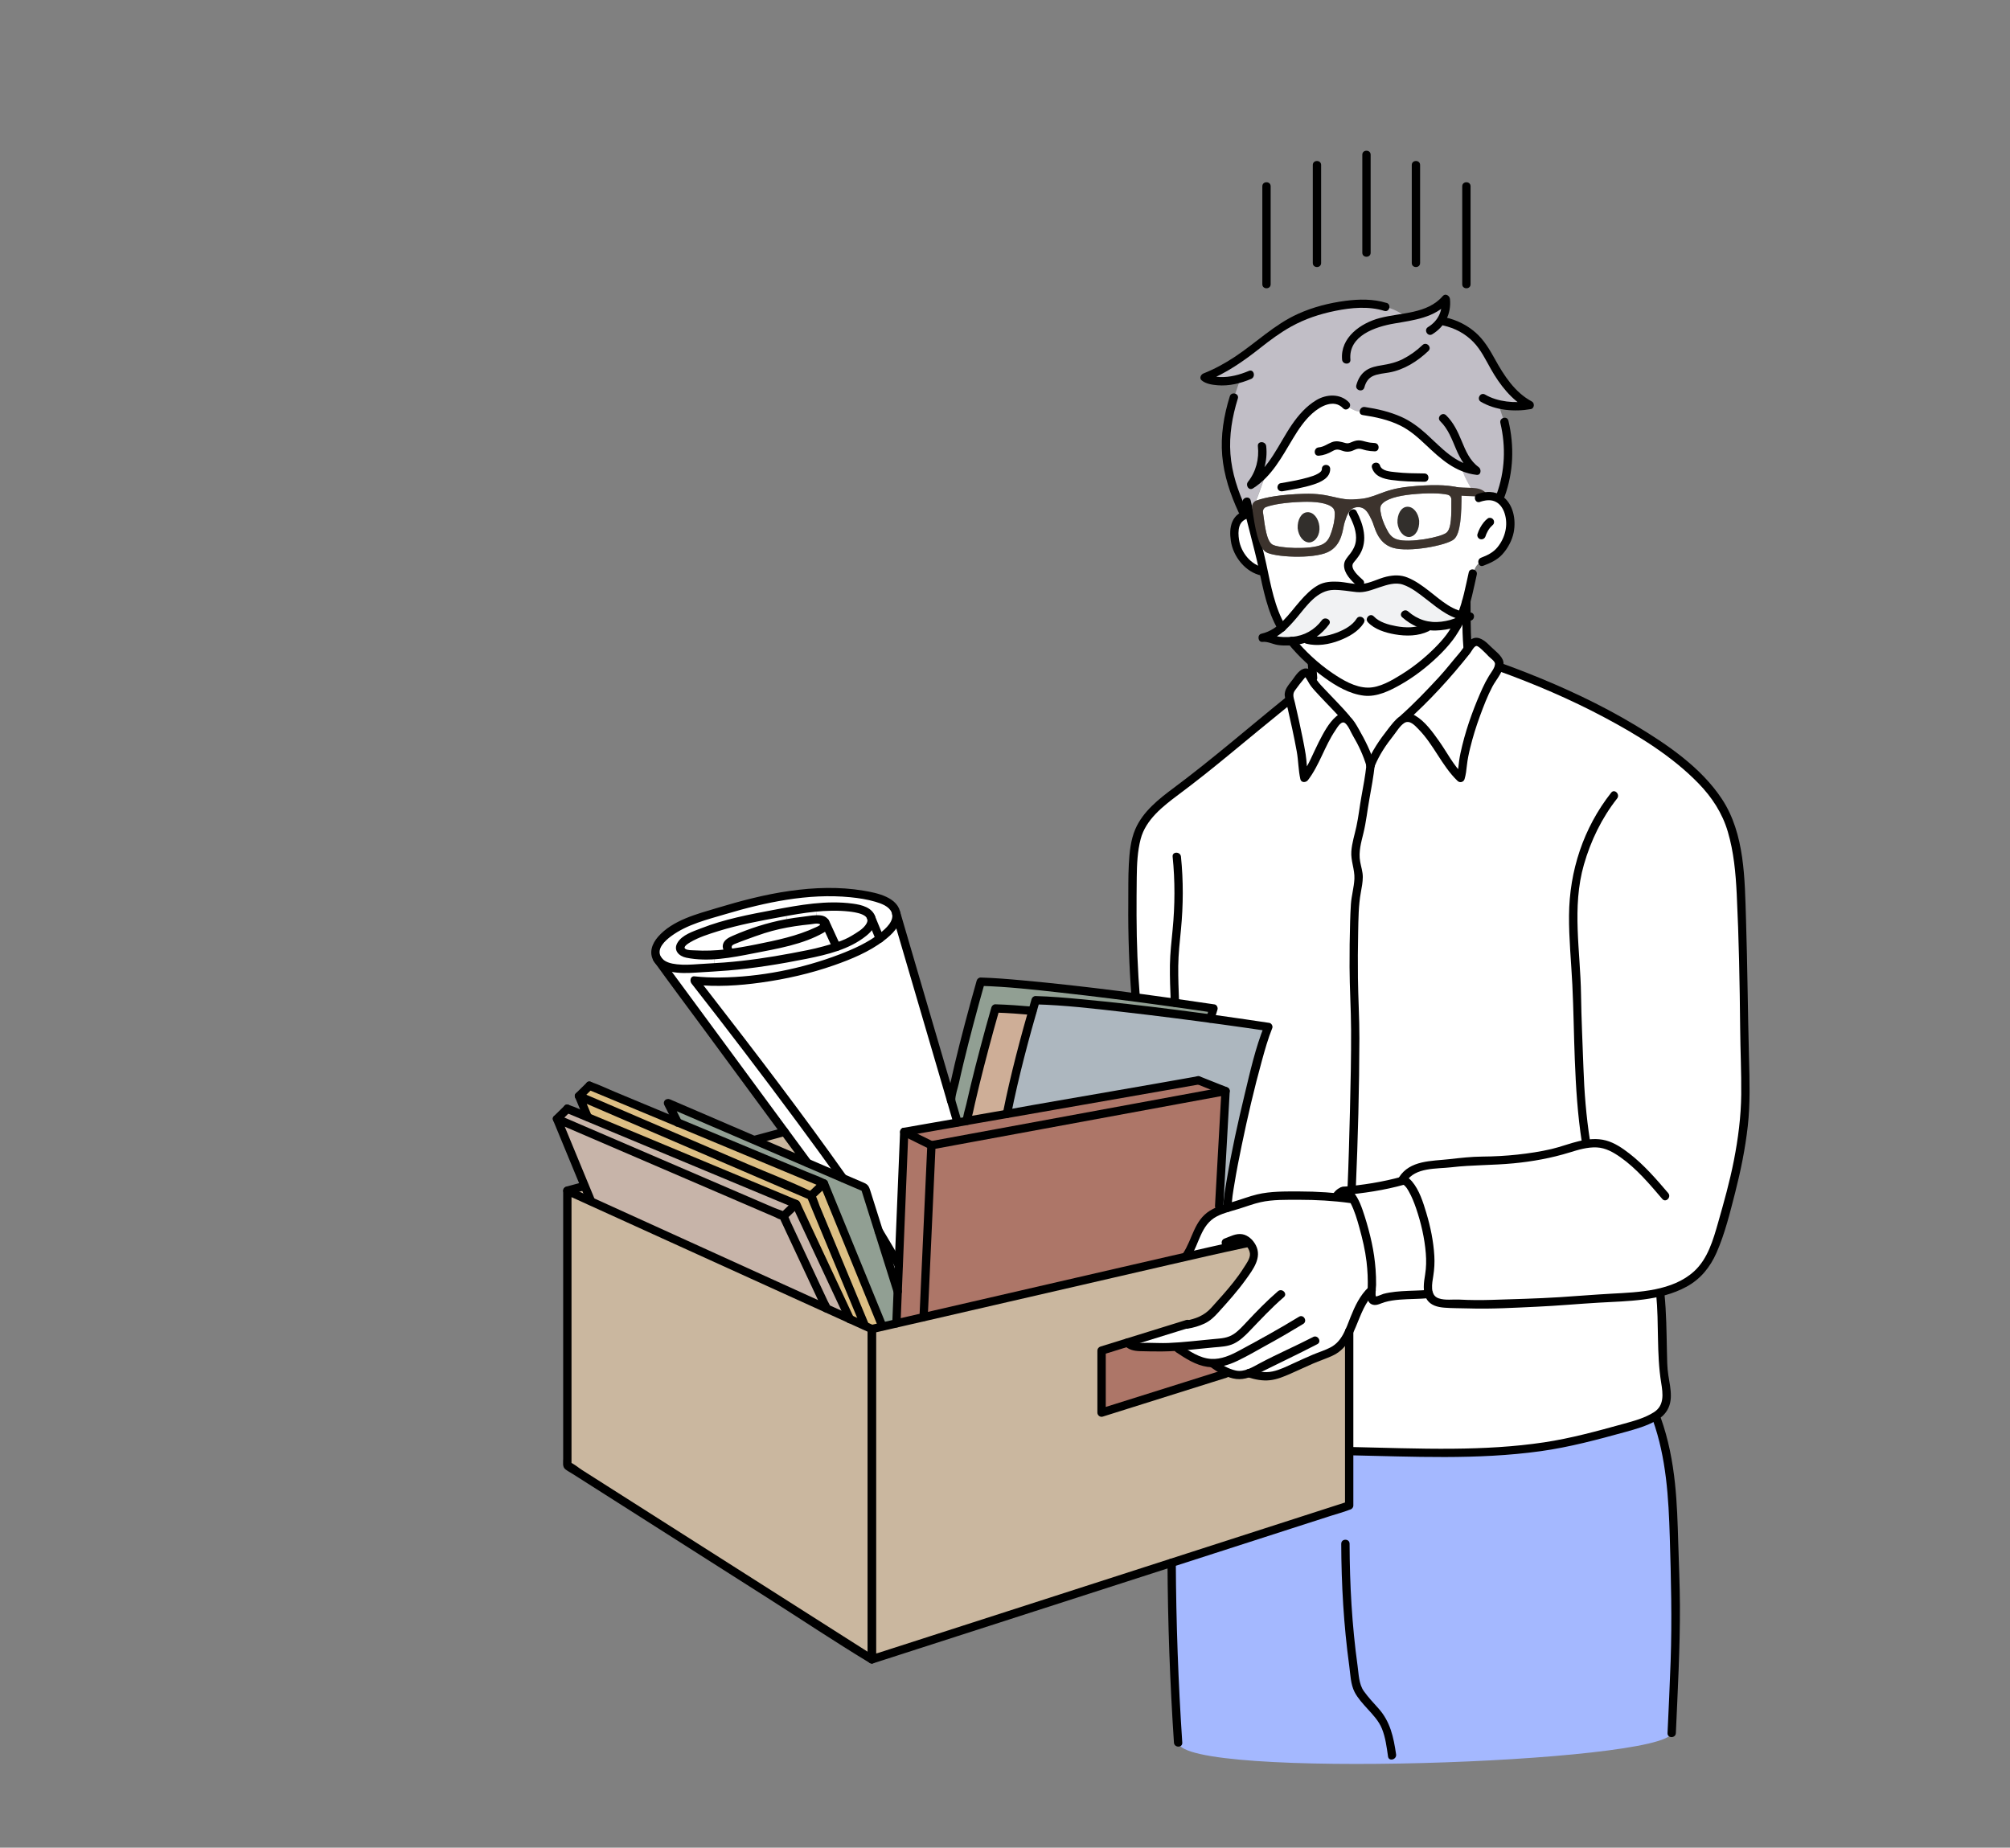 <svg width="360" height="331" viewBox="0 0 360 331" fill="none" xmlns="http://www.w3.org/2000/svg">
<rect x="0" y="0" width="360" height="331" fill="#808080" stroke="none"/>
<g clip-path="url(#clip0_706_5775)">
<path d="M243.996 27.72V45.275C243.996 46.236 245.486 46.236 245.486 45.275V27.72C245.486 26.76 243.996 26.76 243.996 27.72Z" fill="black"/>
<path d="M235.128 29.562V47.117C235.128 48.078 236.619 48.078 236.619 47.117V29.562C236.619 28.602 235.128 28.602 235.128 29.562Z" fill="black"/>
<path d="M226.089 33.373V50.923C226.089 51.883 227.58 51.883 227.58 50.923V33.373C227.58 32.412 226.089 32.412 226.089 33.373Z" fill="black"/>
<path d="M252.855 29.562V47.117C252.855 48.078 254.346 48.078 254.346 47.117V29.562C254.346 28.602 252.855 28.602 252.855 29.562Z" fill="black"/>
<path d="M261.894 33.373V50.923C261.894 51.883 263.385 51.883 263.385 50.923V33.373C263.385 32.412 261.894 32.412 261.894 33.373Z" fill="black"/>
<path d="M161.013 226.657L160.822 231.314L157.451 220.596C158.181 221.766 160.527 225.752 161.018 226.657H161.013Z" fill="white"/>
<path d="M312.466 185.31C312.506 191.212 313.022 197.339 312.141 203.195C311.471 207.757 310.515 212.278 309.199 216.709C308.254 219.915 307.509 223.306 305.728 226.192C303.897 229.153 300.805 230.668 297.338 231.479C293.061 232.499 288.208 232.439 284.471 232.754C279.473 233.174 274.455 233.444 269.438 233.539C266.881 233.599 264.23 233.779 261.678 233.574C259.902 233.434 257.096 233.964 256.19 232.299C256.105 232.139 256.03 231.974 255.985 231.804C255.53 230.393 256.075 228.613 256.19 227.328C256.671 221.891 253.479 211.488 251.398 211.488C248.951 212.183 244.954 212.838 242.153 213.178L242.128 212.988C242.418 206.396 243.013 185.42 242.673 180.299C242.398 176.222 242.458 165.629 242.773 161.558C242.933 159.618 243.759 157.497 243.178 155.566C242.143 152.11 243.518 150.185 243.959 146.839C244.409 143.418 245.159 140.537 245.525 137.081C246.32 135.09 247.331 133.31 248.726 131.684C249.317 131.004 250.052 129.904 250.867 129.109C251.023 128.959 251.208 128.834 251.398 128.754C251.953 128.488 252.623 128.503 253.164 128.864C254.55 129.759 256.04 131.699 256.681 132.53C258.372 134.715 259.622 137.511 261.638 139.387C262.029 138.236 261.979 137.006 262.204 135.821C262.774 132.87 263.665 129.979 264.74 127.173C265.28 125.773 265.866 124.377 266.506 123.022C267.071 121.801 267.992 120.661 268.462 119.426L268.512 119.451C279.563 123.432 292.45 129.359 301.55 136.866C305.097 139.802 308.364 143.283 309.885 147.714C311.666 152.936 311.831 158.862 312.006 164.319C312.231 171.316 312.421 178.318 312.471 185.325L312.466 185.31Z" fill="white"/>
<path d="M300.05 281.343C300.45 291.081 299.894 300.729 299.459 310.462C297.783 315.868 211.716 318.809 211.051 312.177C210.435 302.944 209.94 289.2 209.9 279.943L241.688 269.695V259.947C257.531 260.272 272.414 261.292 287.903 256.631C289.809 256.061 293.331 255.31 295.747 254.125L296.793 254.19C300 263.053 299.679 272.125 300.05 281.338V281.343Z" fill="#A4B8FF"/>
<path d="M297.942 244.843C298.032 247.314 299.433 250.87 297.687 252.791C297.232 253.296 296.551 253.736 295.746 254.136C293.334 255.321 289.807 256.066 287.901 256.642C272.413 261.298 257.53 260.283 241.686 259.958V238.506C242.872 235.876 243.512 233.125 245.698 231.119H245.758C245.743 231.484 245.718 231.849 245.693 232.214C245.603 232.49 245.868 232.96 246.148 233.02C246.429 233.07 246.714 232.96 246.979 232.855C249.705 231.759 253.007 232.114 255.984 231.809C256.034 231.984 256.109 232.149 256.189 232.304C257.094 233.97 259.901 233.44 261.677 233.58C264.228 233.785 266.885 233.605 269.436 233.545C274.454 233.445 279.467 233.18 284.47 232.76C288.207 232.445 293.059 232.505 297.337 231.484L297.427 231.884C297.867 236.196 297.767 240.522 297.942 244.848V244.843Z" fill="white"/>
<path d="M240.826 72.333C239.65 71.328 237.759 71.413 236.389 72.203C231.661 74.914 230.255 80.731 226.678 84.662L226.753 84.727C226.363 85.822 225.973 86.918 225.593 88.008C225.388 88.578 225.177 89.153 224.927 89.713C224.462 89.928 224.197 90.434 224.262 90.949C224.112 91.214 223.957 91.439 223.762 91.654C223.797 91.769 223.827 91.894 223.862 92.019L223.682 92.059C223.432 92.109 223.201 92.174 222.991 92.259L222.536 91.414C219.269 84.452 218.689 78.6 221.02 71.198C221.385 70.088 222.166 67.807 222.166 67.807C218.559 68.867 216.178 67.967 215.787 67.617C215.787 67.617 219.709 66.081 222.991 63.566C226.283 61.12 230.355 57.094 237.069 55.423C241.637 54.238 245.499 54.123 248.165 54.983C250.211 55.453 251.847 56.759 251.947 56.834C252.082 56.819 252.222 56.794 252.352 56.769C254.814 56.313 257.395 55.493 258.986 53.553C259.161 55.013 258.861 56.354 258.126 57.459L258.756 57.599C261.457 58.169 264.089 59.77 265.845 62.49C266.85 63.976 268.251 67.057 269.682 68.772C271.938 71.473 274.029 72.568 274.029 72.568C274.029 72.568 271.278 73.073 268.426 72.428C268.426 72.428 268.972 74.499 269.487 75.569C271.053 82.041 269.562 86.692 268.806 88.763L266.685 88.863C266.195 88.863 265.66 88.953 265.059 89.143C264.904 89.053 264.754 88.953 264.609 88.838C264.014 88.373 263.584 87.688 263.198 87.023C262.593 85.972 262.023 84.882 261.738 83.697L261.773 83.612C258.066 82.036 255.754 78.35 252.282 76.184C250.011 74.774 247.044 74.039 244.423 73.649C244.083 73.659 243.743 73.664 243.402 73.664C243.242 73.664 243.087 73.664 242.937 73.629C242.797 73.594 242.662 73.539 242.542 73.479C241.912 73.178 241.256 72.873 240.826 72.328V72.333Z" fill="#C1BEC6"/>
<path d="M267.586 117.454C268.196 118.034 268.806 118.45 268.511 119.27C268.496 119.32 268.481 119.36 268.456 119.41C267.981 120.645 267.06 121.791 266.5 123.006C265.86 124.366 265.274 125.757 264.734 127.157C263.659 129.958 262.768 132.854 262.198 135.805C261.973 136.99 262.023 138.215 261.632 139.371C259.616 137.495 258.366 134.704 256.675 132.514C256.034 131.683 254.544 129.743 253.158 128.848C252.618 128.493 251.947 128.473 251.392 128.738C252.803 127.487 255.254 124.992 256.365 123.821C257.75 122.381 258.911 121.22 260.177 119.62C260.962 118.635 261.788 117.674 262.613 116.734C262.728 116.604 262.868 116.404 263.038 116.179C263.403 115.689 263.849 115.109 264.234 115.004C265.204 114.738 266.93 116.829 267.586 117.449V117.454Z" fill="white"/>
<path d="M248.254 94.599C247.764 93.603 247.408 92.673 247.253 91.588C247.193 91.183 247.188 90.733 247.433 90.402C248.214 89.352 250.45 88.817 252.716 88.577C255.858 88.262 257.949 88.347 259.26 88.617C259.665 88.707 259.95 89.062 259.95 89.487C259.96 92.258 259.99 94.669 259.08 95.424C258.074 96.254 252.481 97.305 250.29 96.649C249.214 96.334 248.729 95.564 248.259 94.594L248.254 94.599Z" fill="white"/>
<path d="M226.198 91.769C226.148 91.364 226.373 90.964 226.779 90.824C228.039 90.379 230.095 90.014 233.247 89.904C235.518 89.829 237.815 90.059 238.725 90.989C239.025 91.294 239.075 91.734 239.065 92.135C239.05 93.235 238.825 94.205 238.485 95.25C238.145 96.286 237.775 97.106 236.754 97.571C234.663 98.516 228.975 98.226 227.874 97.546C226.869 96.916 226.573 94.52 226.198 91.769Z" fill="white"/>
<path d="M270.078 96.346C268.777 99.372 267.267 99.952 265.521 100.623C264.6 100.773 264.11 101.768 263.83 102.738C263.44 104.479 263.139 106.079 262.679 107.72C262.449 108.565 262.174 109.41 261.809 110.295C259.642 109.83 258.077 108.405 256.261 106.994C254.745 105.824 253.109 104.474 251.238 103.929C249.587 103.438 247.066 104.449 245.169 105.114C244.654 105.289 244.124 105.369 243.589 105.369C243.399 105.369 243.208 105.354 243.018 105.329C241.022 105.064 238.211 104.569 236.695 105.379C234.979 106.299 233.653 107.965 232.407 109.415C231.472 110.511 230.642 111.596 229.646 112.476C229.266 111.856 228.976 111.281 228.786 110.761C227.535 107.435 227.075 105.599 226.374 102.353C226.219 101.608 226.034 100.788 225.834 99.852C225.154 96.651 224.418 94.001 223.888 92.02C223.853 91.895 223.823 91.77 223.788 91.655C223.978 91.44 224.138 91.215 224.288 90.975C224.783 94.656 225.414 98.047 226.744 98.897C228.185 99.807 235.084 100.182 237.81 98.922C240.522 97.662 240.487 94.536 240.847 93.566C241.022 93.075 241.187 92.43 241.512 91.885C241.838 91.345 242.318 90.905 243.123 90.855C244.724 90.745 245.245 92.315 245.725 93.235C246.205 94.156 246.595 97.247 249.462 98.127C252.328 99.012 259.122 97.712 260.423 96.611C261.619 95.586 261.784 92.145 261.774 88.414C261.784 87.859 261.393 87.369 260.863 87.254C259.137 86.874 256.411 86.758 252.313 87.189C247.381 87.694 246.445 89.309 243.018 89.424C239.601 89.779 238.461 88.299 233.508 88.464C229.381 88.589 226.694 89.084 225.043 89.674C225.008 89.684 224.978 89.699 224.953 89.714C225.204 89.149 225.409 88.579 225.619 88.009C225.999 86.914 226.389 85.818 226.779 84.728L226.704 84.663C230.276 80.732 231.687 74.915 236.415 72.204C237.785 71.419 239.671 71.334 240.852 72.334C241.282 72.879 241.938 73.19 242.568 73.485C242.693 73.545 242.823 73.6 242.963 73.635C243.113 73.67 243.268 73.67 243.429 73.67C243.769 73.67 244.109 73.66 244.449 73.655C247.071 74.045 250.037 74.78 252.308 76.19C255.78 78.356 258.097 82.042 261.799 83.618L261.764 83.703C262.044 84.888 262.619 85.973 263.224 87.029C263.605 87.694 264.035 88.379 264.635 88.844C264.775 88.959 264.925 89.059 265.085 89.144C265.681 88.964 266.221 88.869 266.711 88.869C270.308 88.869 271.314 93.561 270.103 96.356L270.078 96.346Z" fill="white"/>
<path d="M262.893 116.016L263.043 116.191C262.878 116.416 262.738 116.616 262.618 116.746C261.787 117.682 260.967 118.647 260.181 119.632C258.916 121.233 257.75 122.393 256.369 123.834C255.259 125.004 252.802 127.495 251.397 128.74C251.206 128.83 251.021 128.955 250.866 129.105C250.051 129.9 249.315 131.006 248.725 131.681C247.329 133.306 246.319 135.087 245.523 137.077C244.933 135.087 244.198 133.306 243.167 131.681C242.737 131.001 242.187 129.9 241.591 129.105C241.476 128.955 241.341 128.83 241.201 128.75C240.165 127.5 235.878 123.178 235.263 122.243C235.163 122.083 235.028 121.828 234.883 121.553L235.213 121.418C235.148 120.558 235.078 119.702 235.013 118.842L235.113 118.732C238.745 121.933 243.097 124.459 246.084 123.823C251.382 122.653 258.661 116.381 260.617 112.725C260.897 112.22 261.147 111.74 261.362 111.265C261.792 111.04 262.268 110.775 262.688 110.6C262.698 112.405 262.738 114.196 262.888 116.011L262.893 116.016Z" fill="white"/>
<path d="M234.042 114.25C233.512 114.48 232.956 114.645 232.391 114.73C232.041 114.78 231.696 114.82 231.345 114.845C230.605 114.895 229.87 114.895 229.139 114.83C228.354 114.765 226.883 114.1 226.173 114.25C227.608 113.959 228.694 113.304 229.629 112.474C230.625 111.594 231.456 110.508 232.391 109.413C233.637 107.963 234.962 106.297 236.678 105.377C238.194 104.567 241.006 105.062 243.002 105.327C243.192 105.352 243.382 105.367 243.572 105.367C244.112 105.367 244.643 105.282 245.153 105.112C247.054 104.447 249.57 103.436 251.221 103.927C253.092 104.472 254.728 105.827 256.244 106.992C258.06 108.403 259.626 109.828 261.792 110.293C262.072 110.358 262.372 110.403 262.688 110.428C262.878 110.443 263.088 110.453 263.293 110.453C263.118 110.463 262.913 110.518 262.688 110.604C262.262 110.779 261.792 111.044 261.362 111.259C261.057 111.424 260.772 111.559 260.541 111.634C259.496 111.949 258.42 112.139 257.335 112.204C256.764 112.239 256.184 112.189 255.609 112.074L255.544 112.439C252.477 113.954 247.144 112.689 245.568 110.954L243.662 111.209C242.351 113.394 237.504 115.45 234.192 114.6L234.037 114.25H234.042Z" fill="#F1F2F3"/>
<path d="M261.367 111.263C261.152 111.733 260.902 112.218 260.622 112.724C258.666 116.38 251.387 122.652 246.089 123.822C243.102 124.462 238.75 121.931 235.118 118.73C233.707 117.485 232.416 116.145 231.346 114.844C231.696 114.819 232.041 114.779 232.391 114.729C232.957 114.644 233.512 114.479 234.042 114.249L234.197 114.599C237.504 115.454 242.357 113.399 243.667 111.208L245.574 110.953C247.149 112.684 252.482 113.954 255.549 112.439L255.614 112.073C256.184 112.188 256.765 112.239 257.34 112.203C258.426 112.138 259.506 111.948 260.547 111.633C260.777 111.558 261.062 111.428 261.367 111.268V111.263Z" fill="white"/>
<path d="M251.397 211.487C253.478 211.487 256.67 221.89 256.19 227.327C256.075 228.612 255.524 230.393 255.985 231.803C253.008 232.108 249.706 231.753 246.98 232.849C246.715 232.959 246.434 233.064 246.149 233.014C245.869 232.954 245.604 232.484 245.694 232.209C245.719 231.843 245.744 231.478 245.759 231.113C245.874 227.832 245.494 224.421 244.658 221.28C244.333 220.095 242.827 213.663 240.901 213.313C241.282 213.273 241.697 213.228 242.152 213.173C244.954 212.833 248.951 212.178 251.397 211.482V211.487Z" fill="white"/>
<path d="M223.726 245.992C223.496 246.082 223.25 246.167 223.005 246.242C221.97 246.548 220.719 246.207 219.563 245.672C218.718 245.267 217.923 244.752 217.307 244.307V244.197C216.642 244.197 215.966 244.097 215.251 243.867C213.725 243.367 212.384 242.471 211.064 241.601L211.029 241.211C210.914 241.221 210.799 241.236 210.679 241.246C209.143 241.381 207.637 241.386 206.096 241.311C204.655 241.226 202.864 241.601 201.959 240.506L212.545 237.23L212.56 237.295C214.025 237.08 216.057 236.425 217.097 235.274C219.618 232.473 222.915 228.967 224.486 225.601C224.941 224.616 224.496 223.431 223.731 222.626C223.721 222.626 218.588 223.721 218.588 223.721L212.605 225.096L212.565 224.931C214.15 222.651 214.075 220.39 216.047 218.389C216.767 217.659 217.637 217.194 218.618 216.824C219.023 216.659 219.453 216.519 219.889 216.384C220.794 216.109 221.755 215.854 222.705 215.528C226.327 214.303 226.392 214.453 230.219 214.253C232.931 214.103 236.398 214.218 239.424 214.503L239.449 214.263C239.945 213.503 240.435 213.233 240.9 213.318C242.826 213.668 244.332 220.1 244.657 221.285C245.493 224.426 245.878 227.832 245.758 231.118H245.698C243.507 233.124 242.871 235.874 241.686 238.505C241.48 238.96 241.26 239.41 241.015 239.846C240.01 241.646 238.539 242.191 236.688 242.881C234.231 243.802 231.88 245.062 229.434 246.022C227.428 246.803 225.787 246.693 223.736 246.007L223.726 245.997V245.992Z" fill="white"/>
<path d="M210.488 179.663C208.357 179.363 205.971 179.043 203.459 178.708C202.994 172.856 202.804 166.979 202.879 161.113C202.929 157.442 202.729 153.675 203.634 150.089C204.885 145.173 210.638 142.002 214.34 139.016C219.513 134.84 225.706 129.648 230.879 125.472L231.104 125.412C231.62 127.568 232.885 133.194 233.251 135.805C233.416 136.991 233.381 138.216 233.671 139.371C235.147 137.496 236.077 134.705 237.318 132.514C237.793 131.684 238.884 129.743 239.904 128.848C240.304 128.493 240.79 128.473 241.205 128.738C241.345 128.823 241.48 128.943 241.595 129.093C242.191 129.888 242.741 130.994 243.171 131.669C244.202 133.294 244.937 135.075 245.527 137.066C245.162 140.522 244.407 143.397 243.961 146.823C243.521 150.174 242.145 152.095 243.181 155.551C243.761 157.482 242.931 159.602 242.776 161.543C242.461 165.614 242.401 176.207 242.676 180.283C243.016 185.405 242.421 206.386 242.13 212.973L242.155 213.163C241.7 213.223 241.285 213.263 240.905 213.303C240.44 213.218 239.949 213.488 239.454 214.248L239.429 214.488C236.402 214.208 232.935 214.088 230.224 214.238C226.402 214.438 226.337 214.288 222.71 215.514C221.754 215.839 220.794 216.094 219.893 216.369C219.878 211.918 224.801 189.821 227.197 183.944C224.901 183.594 221.184 183.064 216.832 182.479C217.172 181.329 217.387 180.648 217.387 180.648C215.731 180.398 213.335 180.053 210.488 179.653V179.663Z" fill="white"/>
<path d="M212.553 237.229L201.967 240.505L197.349 241.941V253.054L219.551 246.077L219.566 245.672C220.717 246.212 221.973 246.552 223.008 246.242C223.258 246.167 223.499 246.082 223.729 245.992C225.785 246.687 227.426 246.797 229.432 246.017C231.878 245.057 234.235 243.796 236.686 242.876C238.537 242.186 240.013 241.641 241.013 239.84C241.263 239.4 241.478 238.955 241.684 238.5V269.699L209.896 279.947L156.197 297.262V238.09L158.103 237.649L160.589 237.079L165.462 235.959L209.281 225.861L212.608 225.096L218.591 223.72L223.724 222.625C224.494 223.43 224.944 224.616 224.484 225.601C222.918 228.967 219.616 232.473 217.095 235.274C216.06 236.424 214.028 237.079 212.558 237.294L212.543 237.229H212.553Z" fill="#CAB79F"/>
<path d="M241.207 128.739C240.792 128.484 240.301 128.499 239.906 128.854C238.886 129.749 237.79 131.69 237.32 132.52C236.074 134.706 235.148 137.501 233.673 139.377C233.382 138.227 233.418 136.996 233.252 135.811C232.887 133.2 231.617 127.573 231.106 125.418C231.031 125.138 230.981 124.923 230.941 124.773C230.726 123.952 231.171 123.537 231.622 122.957C232.102 122.337 233.377 120.246 234.093 120.511C234.348 120.611 234.638 121.102 234.898 121.557C235.048 121.832 235.178 122.087 235.279 122.247C235.894 123.182 240.176 127.503 241.217 128.744L241.207 128.739Z" fill="white"/>
<path d="M226.359 102.356L226.194 102.391C223.963 101.986 221.732 99.626 221.287 97.095C220.971 95.264 220.986 93.059 223.003 92.263C223.208 92.183 223.443 92.114 223.693 92.064L223.873 92.023C224.403 94.004 225.144 96.655 225.819 99.856C226.019 100.791 226.199 101.611 226.359 102.356Z" fill="white"/>
<path d="M216.828 182.495C221.18 183.085 224.897 183.615 227.193 183.96C224.797 189.837 219.874 211.933 219.889 216.385C219.459 216.52 219.029 216.66 218.619 216.825L218.404 216.02L219.549 195.464L217.458 194.633L214.681 193.533L213.946 193.663L180.383 199.54C181.608 193.338 183.93 184.825 184.975 181.079C185.305 179.884 185.515 179.174 185.515 179.174C189.628 179.279 196.512 179.969 203.63 180.814C205.942 181.089 208.288 181.379 210.564 181.67C212.735 181.945 214.852 182.225 216.833 182.49L216.828 182.495Z" fill="#ADB7BF"/>
<path d="M219.565 245.668L219.55 246.074L197.348 253.051V241.937L201.966 240.502C202.871 241.597 204.662 241.222 206.103 241.307C207.644 241.382 209.155 241.372 210.685 241.242C210.801 241.232 210.916 241.217 211.036 241.207L211.071 241.597C212.386 242.468 213.732 243.363 215.258 243.863C215.968 244.093 216.649 244.193 217.314 244.193V244.303C217.929 244.748 218.725 245.263 219.57 245.668H219.565Z" fill="#AD7668"/>
<path d="M219.551 195.465L218.405 216.021L218.62 216.826C217.64 217.201 216.774 217.661 216.049 218.392C214.078 220.387 214.148 222.653 212.567 224.934L212.607 225.099L209.28 225.864L165.461 235.962L166.862 205.178L213.322 196.615L217.134 195.91L219.541 195.47L219.551 195.465Z" fill="#AD7668"/>
<path d="M219.55 195.463L217.143 195.903L213.331 196.608L166.871 205.171L161.998 202.76L171.558 201.084L173.244 200.794L180.383 199.544C180.393 199.544 213.952 193.667 213.952 193.667L214.687 193.537L217.464 194.637L219.555 195.468L219.55 195.463Z" fill="#AD7668"/>
<path d="M217.385 180.659C217.385 180.659 217.17 181.339 216.829 182.489C214.848 182.224 212.732 181.944 210.561 181.669C208.29 181.379 205.943 181.089 203.627 180.814C196.503 179.968 189.625 179.278 185.512 179.173C185.512 179.173 185.307 179.883 184.972 181.079C182.376 180.854 180.099 180.704 178.323 180.659C178.323 180.659 174.876 192.617 173.231 200.785C173.231 200.795 171.545 201.085 171.545 201.085L170.384 197.138C171.92 188.981 175.692 175.867 175.692 175.867C181.685 176.032 193.532 177.418 203.452 178.708C205.963 179.038 208.355 179.363 210.481 179.663C213.323 180.063 215.719 180.409 217.38 180.659H217.385Z" fill="#919F93"/>
<path d="M184.977 181.084C183.931 184.83 181.61 193.343 180.384 199.545C180.374 199.545 173.235 200.79 173.235 200.79C174.876 192.623 178.328 180.664 178.328 180.664C180.104 180.714 182.38 180.864 184.977 181.084Z" fill="#CEAE97"/>
<path d="M170.392 197.139L171.553 201.085L161.992 202.761L161.012 226.658C160.522 225.752 158.175 221.766 157.445 220.596C157.435 220.586 154.974 212.774 154.974 212.774L151.011 211.063C140.326 195.954 124.432 175.663 124.432 175.663C128.629 176.138 133.982 175.838 140.06 174.657C147.62 173.192 154.058 170.711 157.62 168.14C159.741 166.615 160.852 165.059 160.582 163.664L170.392 197.129V197.139Z" fill="white"/>
<path d="M166.871 205.17L165.465 235.955L160.593 237.075L160.823 231.313L161.013 226.657L161.993 202.76L166.871 205.17Z" fill="#AD7668"/>
<path d="M157.45 220.596L160.822 231.314L160.592 237.076L158.106 237.646L147.62 211.998L121.436 201.08L119.685 197.584L135.323 204.316L144.673 208.337L151.017 211.063L154.979 212.773L157.44 220.591L157.45 220.601V220.596Z" fill="#919F93"/>
<path d="M160.584 163.668C160.859 165.059 159.748 166.619 157.622 168.145L156.121 164.524C156.031 164.219 155.841 163.908 155.506 163.603C154.886 163.033 154.02 162.833 153.185 162.698C150.838 162.323 148.467 162.358 146.096 162.598C144.29 162.763 142.479 163.063 140.688 163.383C140.072 163.493 139.462 163.608 138.847 163.723C133.709 164.694 128.491 165.679 123.758 167.92C123.063 168.245 121.372 169.28 122.002 170.3C122.453 171.031 124.664 170.996 125.394 171.056C126.225 171.121 127.05 171.121 127.881 171.091L127.996 173.301C127.506 173.336 127.01 173.356 126.52 173.386C124.374 173.476 119.756 174.181 118.04 172.166C118.015 172.131 117.785 171.811 117.785 171.811C116.585 169.815 118.691 167.89 120.197 166.854C122.848 165.029 126.225 164.144 129.276 163.213C137.396 160.753 146.681 158.802 155.161 160.402C156.987 160.753 160.158 161.458 160.584 163.668Z" fill="white"/>
<path d="M147.615 211.998L158.105 237.646L156.199 238.086L154.979 237.531L145.293 214.224L147.615 211.998Z" fill="#DDBF84"/>
<path d="M156.124 164.525L157.625 168.146C154.058 170.717 147.625 173.193 140.065 174.663C133.987 175.839 128.634 176.139 124.437 175.669C124.437 175.669 140.331 195.96 151.016 211.069L144.673 208.343L140.571 202.767L118.043 172.173C119.759 174.188 124.377 173.483 126.523 173.393C127.013 173.368 127.508 173.343 127.999 173.308C132.416 173.053 136.819 172.498 141.171 171.667C143.707 171.177 146.269 170.757 148.74 169.967C149.115 169.852 149.486 169.737 149.861 169.617C150.886 169.302 151.917 168.952 152.827 168.382C153.998 167.651 156.584 166.151 156.119 164.53L156.124 164.525Z" fill="white"/>
<path d="M156.199 238.085V297.252L101.659 262.547V213.303L105.927 215.243L148.085 234.399L152.257 236.3L154.979 237.535L156.199 238.09V238.085Z" fill="#CAB79F"/>
<path d="M156.126 164.526C156.592 166.151 154.005 167.652 152.834 168.377C151.924 168.947 150.893 169.297 149.868 169.612L147.912 165.341L147.872 165.241C147.762 165.061 147.582 164.911 147.381 164.826C147.041 164.696 146.661 164.711 146.306 164.741L146.106 162.595C148.477 162.355 150.848 162.32 153.195 162.695C154.03 162.83 154.896 163.026 155.516 163.601C155.846 163.906 156.036 164.216 156.131 164.521L156.126 164.526Z" fill="white"/>
<path d="M145.295 214.224L154.98 237.531L152.259 236.295L142.629 215.704L105.333 200.165L103.757 196.354L145.29 214.224H145.295Z" fill="#DDBF84"/>
<path d="M142.628 215.705L152.264 236.296L148.091 234.406L140.357 217.876L142.628 215.705Z" fill="#C7B4A9"/>
<path d="M147.905 165.344L149.861 169.615C149.486 169.73 149.116 169.845 148.741 169.965C146.269 170.75 143.708 171.175 141.172 171.666C136.819 172.496 132.417 173.051 127.999 173.306L127.884 171.095C128.89 171.055 129.88 170.935 130.886 170.795C132.262 170.595 133.632 170.325 134.988 170.06C139.15 169.23 143.373 168.385 147.16 166.479C147.51 166.304 147.9 166.054 147.945 165.664C147.96 165.554 147.945 165.449 147.905 165.349V165.344Z" fill="white"/>
<path d="M140.358 217.875L148.092 234.399L105.929 215.244L104.778 212.438L99.82 200.439L140.358 217.875Z" fill="#C7B4A9"/>
<path d="M147.905 165.344C147.945 165.444 147.965 165.549 147.945 165.659C147.895 166.049 147.505 166.299 147.16 166.474C143.373 168.38 139.15 169.225 134.988 170.055C133.627 170.32 132.262 170.595 130.886 170.791C130.571 170.325 130.05 169.76 130.341 169.215C130.606 168.72 131.591 168.335 132.067 168.145C132.747 167.865 135.273 166.974 135.964 166.729C137.645 166.139 139.341 165.729 141.062 165.414C142.787 165.099 144.528 164.899 146.299 164.749C146.655 164.714 147.04 164.699 147.375 164.834C147.575 164.919 147.755 165.064 147.865 165.249L147.905 165.349V165.344Z" fill="white"/>
<path d="M147.617 211.993L145.296 214.224C145.286 214.224 103.758 196.353 103.758 196.353L105.639 194.508L121.433 201.09L147.617 211.998V211.993Z" fill="#DDBF84"/>
<path d="M146.101 162.598L146.301 164.743C144.525 164.893 142.784 165.093 141.063 165.408L140.698 163.388C142.489 163.063 144.295 162.768 146.106 162.603L146.101 162.598Z" fill="white"/>
<path d="M140.572 202.76L144.674 208.336L135.324 204.315L135.389 204.16L140.572 202.76Z" fill="#CAB79F"/>
<path d="M142.627 215.704L140.356 217.875L99.819 200.439L101.659 198.629L105.331 200.164L142.627 215.704Z" fill="#C7B4A9"/>
<path d="M140.691 163.391L141.057 165.411C139.331 165.727 137.64 166.142 135.959 166.727C135.268 166.977 132.742 167.862 132.062 168.142C131.591 168.332 130.601 168.712 130.336 169.213C130.046 169.758 130.566 170.323 130.881 170.788C129.876 170.928 128.885 171.043 127.879 171.088C127.049 171.123 126.224 171.123 125.393 171.053C124.663 170.993 122.451 171.028 122.001 170.298C121.371 169.278 123.062 168.242 123.757 167.917C128.49 165.677 133.708 164.691 138.845 163.721C139.461 163.606 140.071 163.491 140.686 163.381L140.691 163.391Z" fill="white"/>
<path d="M104.777 212.438L105.928 215.243L101.66 213.303L104.702 212.473L104.777 212.438Z" fill="#CAB79F"/>
<path d="M219.714 223.322C220.445 223.062 221.39 222.447 222.196 222.557C223.051 222.677 223.796 223.767 223.872 224.577C223.952 225.438 223.206 226.398 222.771 227.093C222.201 228.003 221.565 228.879 220.9 229.719C219.639 231.309 218.273 232.81 216.918 234.31C215.682 235.676 214.116 236.291 212.32 236.581C211.375 236.731 211.775 238.171 212.715 238.021C213.756 237.851 214.772 237.556 215.727 237.106C216.748 236.626 217.468 235.926 218.213 235.1C219.934 233.195 221.66 231.279 223.156 229.189C224.422 227.423 226.073 225.282 224.922 223.072C224.442 222.147 223.546 221.271 222.486 221.101C221.355 220.916 220.34 221.511 219.314 221.881C218.419 222.202 218.804 223.642 219.709 223.322H219.714Z" fill="black"/>
<path d="M213.164 225.307C214.83 222.806 215.02 219.43 217.937 217.91C219.193 217.26 220.603 216.95 221.949 216.534C223.215 216.149 224.456 215.659 225.751 215.369C227.977 214.869 230.454 214.939 232.72 214.934C235.742 214.934 238.788 215.104 241.785 215.514C242.726 215.644 243.131 214.204 242.18 214.074C239.049 213.649 235.877 213.439 232.715 213.439C230.249 213.439 227.577 213.389 225.161 213.969C223.73 214.314 222.354 214.854 220.949 215.269C219.503 215.694 217.992 216.084 216.701 216.885C213.84 218.665 213.605 221.946 211.874 224.547C211.338 225.347 212.629 226.097 213.164 225.302V225.307Z" fill="black"/>
<path d="M201.391 241.031C202.136 241.821 203.132 242.016 204.183 242.051C205.508 242.091 206.849 242.111 208.175 242.101C211.271 242.076 214.388 241.651 217.47 241.371C218.701 241.261 219.911 241.231 221.042 240.676C222.072 240.166 222.938 239.35 223.728 238.525C225.749 236.425 227.725 234.279 229.942 232.373C230.672 231.748 229.611 230.693 228.886 231.318C226.88 233.044 225.039 234.949 223.233 236.875C222.533 237.62 221.832 238.405 220.977 238.98C219.886 239.716 218.741 239.761 217.47 239.876C214.733 240.126 211.977 240.476 209.23 240.586C207.995 240.636 206.769 240.556 205.533 240.551C204.528 240.546 203.212 240.786 202.447 239.981C201.786 239.28 200.731 240.336 201.391 241.036V241.031Z" fill="black"/>
<path d="M232.658 235.885C229.162 238.02 225.575 240.001 221.968 241.941C220.407 242.782 218.721 243.552 216.9 243.437C214.849 243.307 213.053 242.051 211.397 240.951C210.596 240.421 209.846 241.711 210.641 242.237C212.357 243.377 214.168 244.562 216.249 244.862C218.141 245.132 219.957 244.587 221.652 243.777C223.518 242.887 225.314 241.816 227.125 240.821C229.247 239.656 231.343 238.435 233.409 237.175C234.229 236.675 233.479 235.384 232.653 235.885H232.658Z" fill="black"/>
<path d="M235.187 239.515C232.045 241.141 228.783 242.541 225.667 244.202C224.341 244.907 222.885 245.857 221.324 245.517C219.974 245.222 218.748 244.457 217.637 243.656C216.862 243.091 216.112 244.387 216.882 244.942C218.058 245.797 219.373 246.577 220.794 246.927C222.42 247.327 223.821 246.807 225.272 246.087C228.824 244.322 232.41 242.626 235.932 240.801C236.788 240.36 236.032 239.07 235.177 239.51L235.187 239.515Z" fill="black"/>
<path d="M223.491 246.72C224.782 247.14 226.113 247.405 227.473 247.255C228.729 247.115 229.88 246.63 231.03 246.135C232.401 245.544 233.742 244.894 235.112 244.299C236.273 243.794 237.479 243.404 238.624 242.879C243.157 240.803 242.807 234.846 246.179 231.645C246.879 230.985 245.818 229.93 245.123 230.59C243.557 232.075 242.672 233.976 241.886 235.947C241.071 237.987 240.39 240.278 238.319 241.368C237.319 241.898 236.213 242.223 235.167 242.664C233.997 243.154 232.846 243.694 231.691 244.219C230.47 244.774 229.219 245.419 227.893 245.689C226.523 245.975 225.197 245.704 223.886 245.284C222.971 244.989 222.581 246.43 223.491 246.725V246.72Z" fill="black"/>
<path d="M288.578 141.992C283.605 148.304 281.079 156.011 281.019 164.009C280.989 168.155 281.409 172.286 281.614 176.427C281.834 180.878 281.879 185.35 282.054 189.806C282.249 194.803 282.555 199.754 283.33 204.7C283.48 205.646 284.916 205.246 284.771 204.305C284.095 199.989 283.75 195.648 283.6 191.282C283.45 186.92 283.23 182.564 283.17 178.198C283.065 170.41 281.494 162.543 283.685 154.896C284.911 150.62 286.872 146.553 289.628 143.052C290.219 142.307 289.168 141.242 288.573 141.997L288.578 141.992Z" fill="black"/>
<path d="M251.873 211.648C253.499 209.092 257.306 209.417 259.922 209.112C263.639 208.677 267.361 208.762 271.083 208.402C274.51 208.072 277.847 207.467 281.134 206.452C282.7 205.966 284.33 205.471 285.986 205.551C287.572 205.626 288.953 206.417 290.229 207.312C293.12 209.342 295.447 212.123 297.728 214.789C298.353 215.519 299.404 214.459 298.783 213.734C296.632 211.213 294.446 208.672 291.81 206.632C290.574 205.676 289.183 204.726 287.652 204.311C286.066 203.876 284.391 204.056 282.81 204.426C281.149 204.816 279.558 205.446 277.897 205.836C275.896 206.307 273.84 206.612 271.799 206.837C269.717 207.062 267.621 207.177 265.525 207.192C263.519 207.207 261.563 207.432 259.572 207.657C256.39 208.017 252.528 207.832 250.582 210.893C250.067 211.708 251.357 212.453 251.873 211.648Z" fill="black"/>
<path d="M268.266 120.156C274.795 122.512 281.204 125.242 287.337 128.508C293.345 131.709 299.429 135.42 304.201 140.332C306.618 142.817 308.484 145.668 309.464 149.009C310.53 152.62 310.87 156.396 311.055 160.143C311.445 168.15 311.595 176.182 311.67 184.2C311.705 188.156 311.9 192.112 311.86 196.068C311.82 200.064 311.31 203.97 310.545 207.892C309.809 211.658 308.774 215.329 307.723 219.015C306.843 222.101 305.872 225.507 303.426 227.742C299.569 231.279 293.54 231.489 288.603 231.754C285.496 231.924 282.399 232.189 279.298 232.384C275.235 232.639 271.173 232.729 267.106 232.864C265.205 232.924 263.329 232.914 261.428 232.814C260.202 232.749 258.851 232.989 257.666 232.584C256.03 232.029 256.505 229.868 256.71 228.558C256.9 227.357 256.965 226.182 256.895 224.972C256.74 222.371 256.21 219.77 255.459 217.279C254.884 215.364 254.209 213.193 252.893 211.638C252.488 211.158 251.993 210.777 251.347 210.737C250.387 210.682 250.392 212.178 251.347 212.228C251.282 212.228 251.347 212.228 251.412 212.268C251.517 212.333 251.597 212.423 251.682 212.508C251.943 212.773 252.138 213.108 252.318 213.428C252.868 214.389 253.273 215.429 253.633 216.474C254.519 219.065 255.149 221.796 255.369 224.527C255.469 225.797 255.454 227.042 255.249 228.303C255.014 229.758 254.734 231.424 255.545 232.759C256.205 233.849 257.481 234.164 258.671 234.259C260.107 234.374 261.588 234.349 263.029 234.394C267.086 234.524 271.208 234.274 275.265 234.089C278.957 233.924 282.639 233.579 286.331 233.364C291.579 233.059 297.317 233.089 302.06 230.508C304.591 229.128 306.302 227.002 307.453 224.381C308.944 220.98 309.854 217.229 310.775 213.643C311.77 209.752 312.581 205.766 313.031 201.775C313.486 197.729 313.361 193.642 313.256 189.581C313.036 181.279 312.981 172.971 312.716 164.669C312.486 157.472 312.516 149.384 308.409 143.148C304.661 137.456 298.568 133.34 292.82 129.884C286.672 126.188 280.128 123.152 273.459 120.521C271.873 119.896 270.273 119.291 268.667 118.715C267.761 118.39 267.371 119.831 268.271 120.156H268.266Z" fill="black"/>
<path d="M240.476 214.097C244.173 213.782 247.97 213.217 251.547 212.212C252.472 211.952 252.077 210.511 251.152 210.771C247.7 211.742 244.048 212.302 240.476 212.607C239.525 212.687 239.515 214.182 240.476 214.097Z" fill="black"/>
<path d="M240.04 214.638C240.285 214.278 240.525 213.953 240.871 214.123C241.341 214.353 241.671 215.084 241.891 215.514C242.612 216.904 243.062 218.445 243.477 219.95C244.027 221.946 244.508 223.956 244.753 226.017C244.943 227.617 245.013 229.238 244.963 230.853C244.933 231.828 244.593 233.384 245.898 233.734C246.614 233.924 247.359 233.454 248.02 233.269C248.885 233.019 249.781 232.899 250.676 232.824C252.422 232.684 254.178 232.719 255.924 232.554C256.874 232.464 256.879 230.968 255.924 231.063C254.288 231.218 252.642 231.198 251.001 231.313C250.286 231.363 249.57 231.433 248.865 231.553C248.5 231.613 248.135 231.693 247.774 231.788C247.634 231.828 246.569 232.294 246.454 232.239C246.259 232.134 246.459 230.473 246.464 230.173C246.474 229.248 246.439 228.327 246.374 227.407C246.254 225.792 246.023 224.171 245.678 222.586C245.338 221.02 244.918 219.455 244.433 217.929C243.947 216.419 243.402 214.733 242.361 213.503C241.181 212.108 239.71 212.478 238.744 213.893C238.204 214.688 239.495 215.434 240.035 214.643L240.04 214.638Z" fill="black"/>
<path d="M210.024 153.467C210.465 157.803 210.445 162.179 210.024 166.515C209.819 168.636 209.574 170.727 209.539 172.857C209.504 175.128 209.604 177.399 209.694 179.664C209.734 180.62 211.225 180.625 211.185 179.664C211.1 177.454 211.005 175.248 211.03 173.037C211.055 170.847 211.305 168.696 211.515 166.515C211.935 162.179 211.96 157.803 211.515 153.467C211.42 152.521 209.924 152.511 210.024 153.467Z" fill="black"/>
<path d="M204.157 178.714C203.777 173.837 203.572 168.946 203.562 164.049C203.557 161.744 203.567 159.438 203.597 157.132C203.627 154.847 203.717 152.511 204.302 150.29C205.213 146.834 208.285 144.434 211.021 142.393C214.023 140.157 216.929 137.837 219.821 135.461C223.663 132.305 227.49 129.124 231.357 125.998C232.103 125.393 231.042 124.343 230.302 124.943C223.628 130.334 217.15 135.981 210.271 141.108C207.569 143.118 204.703 145.364 203.337 148.545C202.491 150.51 202.286 152.771 202.176 154.882C202.051 157.202 202.101 159.528 202.081 161.849C202.031 167.475 202.231 173.102 202.672 178.714C202.747 179.664 204.237 179.674 204.162 178.714H204.157Z" fill="black"/>
<path d="M242.826 212.987C243.217 204.005 243.452 194.997 243.472 186.004C243.482 182.388 243.252 178.787 243.212 175.171C243.182 172.46 243.192 169.744 243.252 167.034C243.302 164.648 243.302 162.227 243.732 159.872C243.897 158.966 244.077 158.046 244.082 157.121C244.087 156.156 243.777 155.305 243.612 154.37C243.287 152.589 243.797 150.899 244.212 149.183C244.692 147.203 244.898 145.157 245.263 143.152C245.633 141.136 245.998 139.121 246.223 137.08C246.328 136.125 244.832 136.135 244.732 137.08C244.522 138.985 244.172 140.866 243.827 142.752C243.507 144.512 243.322 146.308 242.941 148.058C242.621 149.539 242.141 150.989 242.031 152.509C241.906 154.21 242.661 155.765 242.581 157.441C242.506 158.976 242.051 160.472 241.951 162.007C241.881 163.063 241.841 164.123 241.811 165.183C241.731 167.859 241.701 170.54 241.711 173.216C241.721 176.992 241.971 180.758 241.986 184.534C242.006 189.3 241.901 194.072 241.786 198.838C241.671 203.559 241.546 208.276 241.341 212.992C241.301 213.952 242.791 213.947 242.831 212.992L242.826 212.987Z" fill="black"/>
<path d="M251.877 129.269C256.01 125.588 259.832 121.397 263.268 117.065C263.514 116.755 263.999 115.78 264.414 115.72C264.719 115.68 265.345 116.325 265.545 116.505C265.925 116.85 266.275 117.22 266.63 117.585C266.971 117.941 267.736 118.421 267.761 118.906C267.796 119.571 267.031 120.506 266.7 121.056C266.265 121.772 265.875 122.497 265.53 123.262C264.834 124.793 264.194 126.353 263.614 127.938C262.938 129.784 262.353 131.665 261.888 133.575C261.673 134.46 261.468 135.356 261.342 136.256C261.207 137.236 261.167 138.217 260.877 139.172C261.292 139.062 261.708 138.952 262.123 138.842C260.292 137.086 259.181 134.786 257.725 132.74C256.585 131.134 255.224 129.224 253.498 128.209C251.327 126.928 249.816 129.059 248.625 130.574C247.06 132.57 245.729 134.51 244.763 136.876C244.403 137.766 245.844 138.151 246.204 137.271C247.05 135.201 248.225 133.475 249.601 131.73C250.166 131.009 250.722 130.054 251.482 129.539C252.453 128.879 253.403 129.959 254.043 130.614C256.795 133.4 258.246 137.201 261.062 139.902C261.473 140.297 262.143 140.117 262.308 139.572C262.553 138.767 262.638 137.946 262.728 137.111C262.843 136.046 263.063 135.011 263.319 133.97C263.784 132.06 264.369 130.179 265.044 128.334C265.71 126.513 266.415 124.668 267.321 122.952C267.966 121.722 269.602 119.976 269.242 118.476C268.997 117.455 267.751 116.575 267.026 115.855C266.305 115.14 265.26 114.084 264.139 114.274C262.968 114.475 262.093 116.165 261.382 116.99C260.157 118.406 259.026 119.891 257.76 121.267C255.549 123.662 253.268 126.048 250.837 128.219C250.116 128.859 251.177 129.909 251.892 129.274L251.877 129.269Z" fill="black"/>
<path d="M246.2 136.881C245.514 134.6 244.499 132.604 243.323 130.549C242.528 129.158 241.187 126.753 239.331 128.328C237.965 129.488 237.015 131.354 236.204 132.924C235.159 134.965 234.378 137.166 232.972 139.001C233.428 139.061 233.883 139.121 234.338 139.181C234.043 137.851 234.063 136.465 233.848 135.12C233.688 134.105 233.488 133.089 233.283 132.079C232.862 130.004 232.407 127.933 231.922 125.867C231.737 125.082 231.407 124.402 231.927 123.692C232.487 122.926 233.047 122.176 233.663 121.456C233.718 121.396 233.838 121.286 233.923 121.241C233.833 121.286 233.658 121.091 233.793 121.286C233.943 121.501 234.073 121.721 234.203 121.946C234.388 122.276 234.558 122.596 234.788 122.896C235.249 123.502 235.779 124.057 236.299 124.617C237.735 126.167 239.266 127.653 240.632 129.268C241.252 130.004 242.302 128.943 241.687 128.213C240.321 126.598 238.796 125.112 237.355 123.562C236.834 122.996 236.249 122.441 235.829 121.796C235.344 121.046 234.923 119.665 233.803 119.746C232.792 119.821 232.067 120.986 231.532 121.721C230.891 122.611 229.961 123.492 230.111 124.672C230.211 125.437 230.466 126.207 230.641 126.958C230.921 128.163 231.186 129.363 231.447 130.574C231.737 131.934 232.017 133.295 232.262 134.665C232.552 136.29 232.537 137.961 232.897 139.571C233.052 140.267 233.908 140.212 234.263 139.751C236.324 137.061 237.25 133.665 239.156 130.859C239.526 130.319 240.251 128.968 240.947 129.573C241.542 130.084 241.897 131.094 242.292 131.759C243.338 133.525 244.164 135.305 244.759 137.281C245.034 138.196 246.475 137.806 246.2 136.886V136.881Z" fill="black"/>
<path d="M296.631 231.878C297.146 237.144 296.676 242.501 297.527 247.727C297.847 249.688 298.112 251.788 296.226 252.989C294.585 254.034 292.614 254.564 290.758 255.074C286.06 256.37 281.393 257.66 276.56 258.385C271.157 259.196 265.684 259.476 260.221 259.526C254.023 259.581 247.829 259.341 241.636 259.211C240.675 259.191 240.675 260.681 241.636 260.701C253.067 260.936 264.553 261.546 275.92 259.971C281.113 259.251 286.11 257.9 291.153 256.515C293.009 256.005 294.93 255.455 296.616 254.499C298.337 253.524 299.243 252.089 299.258 250.088C299.268 248.848 299.007 247.617 298.812 246.397C298.577 244.931 298.587 243.446 298.552 241.961C298.482 238.595 298.452 235.234 298.122 231.883C298.032 230.937 296.536 230.927 296.631 231.883V231.878Z" fill="black"/>
<path d="M296.027 254.395C298.438 261.162 298.858 268.304 299.068 275.421C299.288 282.813 299.474 290.17 299.218 297.567C299.073 301.869 298.858 306.17 298.663 310.471C298.623 311.431 300.114 311.431 300.154 310.471C300.489 302.859 300.909 295.247 300.879 287.629C300.864 283.908 300.694 280.187 300.584 276.471C300.479 272.9 300.374 269.319 299.999 265.763C299.579 261.762 298.813 257.806 297.457 254.005C297.137 253.109 295.696 253.494 296.017 254.4L296.027 254.395Z" fill="black"/>
<path d="M209.103 279.949C209.158 290.692 209.544 301.46 210.259 312.178C210.324 313.133 211.815 313.138 211.75 312.178C211.034 301.455 210.649 290.692 210.594 279.949C210.589 278.988 209.098 278.988 209.103 279.949Z" fill="black"/>
<path d="M240.22 276.547C240.245 283.869 240.666 291.187 241.656 298.439C241.861 299.954 241.901 301.73 242.612 303.115C243.167 304.2 244.102 305.216 244.918 306.116C245.923 307.221 246.934 308.272 247.509 309.677C248.15 311.247 248.36 313.003 248.605 314.673C248.745 315.619 250.181 315.219 250.046 314.278C249.595 311.202 249.015 308.422 246.884 306.046C245.984 305.041 245.053 304.06 244.268 302.955C243.367 301.69 243.357 299.899 243.147 298.409C242.141 291.172 241.741 283.859 241.716 276.552C241.716 275.592 240.22 275.592 240.225 276.552L240.22 276.547Z" fill="black"/>
<path d="M156.523 296.609C154.717 295.458 152.906 294.308 151.1 293.158C146.758 290.397 142.42 287.631 138.078 284.87C132.825 281.529 127.572 278.183 122.324 274.842C117.782 271.952 113.244 269.061 108.702 266.175C107.211 265.225 105.72 264.274 104.23 263.329C103.574 262.914 102.819 262.229 102.083 261.964C102.053 261.954 102.018 261.924 101.988 261.904C102.113 262.119 102.233 262.334 102.359 262.549V213.304C101.983 213.519 101.608 213.734 101.238 213.949C107.376 216.74 113.515 219.531 119.658 222.322C129.448 226.768 139.234 231.22 149.024 235.666C151.275 236.686 153.527 237.711 155.778 238.737C155.653 238.522 155.533 238.307 155.408 238.092V297.259C155.408 298.219 156.898 298.219 156.898 297.259V238.092C156.898 237.851 156.763 237.551 156.528 237.446C150.39 234.656 144.251 231.865 138.108 229.079C128.318 224.633 118.532 220.181 108.742 215.735C106.491 214.71 104.24 213.689 101.988 212.664C101.488 212.439 100.868 212.699 100.868 213.309V261.348C100.868 261.974 100.708 262.774 101.248 263.204C101.658 263.529 102.158 263.784 102.599 264.064C105.325 265.8 108.057 267.535 110.783 269.271C119.683 274.932 128.578 280.599 137.478 286.261C143.476 290.077 149.404 294.043 155.488 297.724C155.583 297.784 155.678 297.844 155.773 297.904C156.583 298.419 157.334 297.129 156.528 296.614L156.523 296.609Z" fill="black"/>
<path d="M223.493 221.906C218.836 222.896 214.198 223.956 209.556 225.022C206.749 225.667 203.948 226.312 201.146 226.957C194.913 228.393 188.679 229.828 182.446 231.268C177.338 232.444 172.235 233.619 167.127 234.8C163.655 235.6 160.184 236.395 156.712 237.195C156.462 237.255 156.206 237.31 155.956 237.37C155.641 237.445 155.406 237.77 155.406 238.09V297.263C155.406 297.728 155.886 298.133 156.351 297.983C159.178 297.073 162.01 296.158 164.836 295.247C171.63 293.057 178.429 290.866 185.222 288.675C193.477 286.015 201.731 283.354 209.986 280.693C217.095 278.402 224.209 276.107 231.318 273.816C233.664 273.061 236.005 272.306 238.351 271.55C239.457 271.195 240.613 270.895 241.693 270.47C241.743 270.45 241.793 270.44 241.843 270.425C242.159 270.325 242.389 270.045 242.389 269.705V238.501C242.389 237.54 240.898 237.54 240.898 238.501V269.705C241.078 269.465 241.263 269.225 241.443 268.985C238.617 269.895 235.785 270.81 232.958 271.72C226.165 273.911 219.366 276.102 212.572 278.292C204.318 280.953 196.063 283.614 187.809 286.275C180.7 288.565 173.586 290.861 166.477 293.152C164.131 293.907 161.789 294.662 159.443 295.417C158.718 295.652 157.987 295.887 157.262 296.118C156.897 296.233 156.437 296.308 156.096 296.493C156.056 296.518 155.996 296.528 155.946 296.538C156.261 296.778 156.577 297.018 156.892 297.258V238.085C156.707 238.326 156.527 238.566 156.346 238.806C159.758 238.02 163.17 237.24 166.582 236.455C171.18 235.395 175.782 234.334 180.38 233.274C186.733 231.809 193.092 230.343 199.445 228.883C202.772 228.118 206.099 227.347 209.426 226.582C213.838 225.567 218.25 224.546 222.683 223.601C223.083 223.516 223.483 223.431 223.889 223.346C224.829 223.146 224.429 221.706 223.493 221.906Z" fill="black"/>
<path d="M212.44 236.471C207.978 237.856 203.511 239.237 199.048 240.622C198.398 240.822 197.747 241.027 197.097 241.227C196.782 241.322 196.547 241.612 196.547 241.947V253.061C196.547 253.531 197.027 253.926 197.492 253.781C203.971 251.745 210.449 249.71 216.928 247.669C217.853 247.379 218.774 247.089 219.699 246.799C220.61 246.514 220.225 245.073 219.304 245.358C212.826 247.394 206.347 249.43 199.869 251.47C198.943 251.76 198.023 252.05 197.102 252.34C197.417 252.58 197.732 252.821 198.048 253.061V241.947C197.862 242.187 197.682 242.427 197.497 242.668C201.96 241.282 206.427 239.902 210.89 238.516C211.54 238.316 212.19 238.116 212.841 237.911C213.756 237.626 213.366 236.186 212.445 236.471H212.44Z" fill="black"/>
<path d="M166.166 235.955C166.576 226.983 166.982 218.015 167.392 209.042C167.452 207.752 167.512 206.462 167.567 205.171C167.387 205.411 167.202 205.651 167.022 205.891C173.485 204.701 179.954 203.511 186.417 202.315C194.892 200.755 203.361 199.194 211.836 197.629C214.458 197.144 217.079 196.659 219.705 196.179C219.39 195.938 219.075 195.698 218.76 195.458C218.425 201.465 218.09 207.467 217.754 213.474C217.709 214.324 217.659 215.169 217.614 216.019C217.559 216.98 219.055 216.975 219.105 216.019C219.44 210.013 219.775 204.011 220.111 198.004C220.156 197.154 220.206 196.309 220.251 195.458C220.281 194.938 219.75 194.658 219.305 194.738C213.732 195.758 208.159 196.789 202.586 197.819C193.021 199.58 183.451 201.345 173.885 203.106C171.464 203.551 169.048 203.996 166.626 204.446C166.296 204.506 166.091 204.856 166.081 205.166C165.671 214.139 165.266 223.111 164.855 232.079C164.795 233.369 164.74 234.66 164.68 235.95C164.635 236.911 166.131 236.906 166.171 235.95L166.166 235.955Z" fill="black"/>
<path d="M161.293 237.076C161.449 233.275 161.599 229.479 161.754 225.683C161.989 219.926 162.224 214.169 162.459 208.417C162.534 206.532 162.614 204.646 162.689 202.766C162.509 203.006 162.324 203.246 162.144 203.486C165.891 202.831 169.638 202.171 173.385 201.52C173.705 201.465 173.93 201.105 173.93 200.8C173.75 201.03 173.565 201.27 173.385 201.51C174.816 201.26 176.247 201.01 177.677 200.765C178.478 200.625 179.278 200.485 180.079 200.345C180.224 200.32 180.374 200.295 180.519 200.27C180.214 200.32 180.439 200.285 180.589 200.26C182.53 199.925 184.471 199.58 186.412 199.24C193.916 197.924 201.42 196.614 208.92 195.299C210.891 194.953 212.862 194.613 214.833 194.258C215.778 194.088 215.378 192.653 214.438 192.818C209.275 193.743 204.102 194.633 198.934 195.534C192.766 196.614 186.587 197.649 180.429 198.775C180.344 198.79 180.264 198.805 180.179 198.82C180.549 198.755 180.199 198.82 180.094 198.835C179.418 198.95 178.738 199.07 178.063 199.19C176.372 199.485 174.681 199.78 172.995 200.075C172.675 200.13 172.45 200.49 172.45 200.795C172.63 200.565 172.815 200.325 172.995 200.085C169.248 200.73 165.501 201.395 161.754 202.051C161.424 202.111 161.218 202.466 161.208 202.771C161.013 207.492 160.823 212.214 160.628 216.935C160.453 221.256 160.273 225.573 160.098 229.894C159.998 232.289 159.903 234.69 159.808 237.086C159.768 238.046 161.263 238.046 161.298 237.086L161.293 237.076Z" fill="black"/>
<path d="M219.699 194.744C218.383 194.224 217.072 193.704 215.756 193.179C215.446 193.058 215.141 192.933 214.831 192.808C214.466 192.663 213.995 192.968 213.915 193.329C213.815 193.759 214.045 194.089 214.436 194.244C215.696 194.744 216.952 195.244 218.213 195.744C218.578 195.889 218.938 196.034 219.303 196.174C219.669 196.319 220.139 196.014 220.219 195.654C220.319 195.224 220.089 194.894 219.699 194.739V194.744Z" fill="black"/>
<path d="M167.201 204.525C165.775 203.82 164.355 203.115 162.929 202.415C162.729 202.315 162.524 202.215 162.324 202.115C161.963 201.935 161.513 202.02 161.303 202.385C161.108 202.715 161.208 203.225 161.568 203.405C162.989 204.11 164.415 204.815 165.841 205.516C166.041 205.616 166.246 205.716 166.446 205.816C166.806 205.996 167.251 205.911 167.466 205.551C167.662 205.22 167.561 204.71 167.201 204.53V204.525Z" fill="black"/>
<path d="M172.222 200.884C170.987 196.673 169.751 192.457 168.515 188.246C166.544 181.529 164.578 174.812 162.607 168.095C162.157 166.554 161.702 165.009 161.251 163.468C160.981 162.548 159.54 162.938 159.81 163.863C161.046 168.075 162.282 172.291 163.517 176.502C165.489 183.219 167.455 189.936 169.426 196.653C169.876 198.194 170.331 199.739 170.781 201.279C171.052 202.2 172.492 201.81 172.222 200.884Z" fill="black"/>
<path d="M131.481 170.411C131.291 170.141 130.871 169.751 131.126 169.401C131.286 169.181 131.796 169.036 132.037 168.931C132.522 168.726 133.017 168.551 133.507 168.371C134.638 167.961 135.774 167.536 136.919 167.171C138.7 166.605 140.526 166.205 142.372 165.925C143.318 165.78 144.268 165.67 145.219 165.575C145.614 165.535 146.124 165.405 146.515 165.465C147.37 165.59 146.505 165.935 146.129 166.11C142.747 167.701 139.035 168.461 135.393 169.191C131.721 169.926 128.169 170.482 124.412 170.251C123.957 170.221 123.112 170.266 122.736 169.971C122.271 169.611 123.282 169.006 123.612 168.806C125.153 167.891 126.974 167.326 128.675 166.795C132.337 165.655 136.124 164.965 139.886 164.27C143.893 163.524 147.98 162.844 152.063 163.289C153.043 163.399 156.115 163.78 155.199 165.44C154.659 166.425 153.458 167.065 152.533 167.636C150.997 168.576 149.196 169.046 147.475 169.531C145.604 170.056 143.693 170.401 141.787 170.762C137.785 171.517 133.768 172.112 129.705 172.427C128.164 172.547 126.619 172.607 125.078 172.717C123.802 172.807 122.511 172.892 121.241 172.747C120.235 172.637 118.934 172.367 118.379 171.417C117.519 169.941 119.15 168.486 120.235 167.686C123.092 165.585 126.704 164.725 130.05 163.73C133.602 162.669 137.214 161.769 140.876 161.189C144.649 160.594 148.501 160.354 152.308 160.734C153.809 160.884 155.329 161.114 156.78 161.544C157.836 161.854 159.242 162.349 159.697 163.454C160.302 164.93 158.611 166.385 157.611 167.171C155.474 168.846 152.898 170.006 150.382 170.967C143.608 173.557 136.154 175.038 128.895 175.113C127.384 175.128 125.878 175.063 124.377 174.903C123.652 174.823 123.502 175.733 123.847 176.178C130.241 184.336 136.519 192.588 142.687 200.92C145.264 204.401 147.815 207.897 150.312 211.429C150.862 212.209 152.158 211.464 151.602 210.673C143.703 199.51 135.393 188.627 127.009 177.824C126.308 176.923 125.608 176.023 124.903 175.123C124.728 175.548 124.552 175.973 124.377 176.398C128.345 176.828 132.362 176.568 136.304 176.018C140.746 175.403 145.154 174.403 149.391 172.917C152.493 171.832 155.655 170.517 158.286 168.521C159.742 167.421 161.508 165.78 161.293 163.76C160.962 160.729 157.08 159.958 154.649 159.553C150.287 158.823 145.854 158.983 141.487 159.598C137.044 160.223 132.712 161.369 128.425 162.659C124.798 163.75 120.475 164.84 117.869 167.806C116.798 169.026 116.173 170.662 117.083 172.172C117.153 172.282 117.228 172.382 117.308 172.487C117.664 172.972 117.053 172.237 117.459 172.677C117.659 172.892 117.869 173.082 118.109 173.252C118.704 173.667 119.415 173.923 120.125 174.073C121.646 174.388 123.217 174.333 124.753 174.228C126.644 174.103 128.535 174.018 130.421 173.857C135.133 173.457 139.796 172.697 144.433 171.767C148.17 171.017 152.108 170.086 155.134 167.656C156.125 166.86 157.165 165.675 156.78 164.3C156.29 162.564 154.319 162.094 152.773 161.884C148.025 161.239 143.258 162.114 138.595 162.994C134.183 163.825 129.735 164.665 125.538 166.31C124.122 166.865 122.171 167.476 121.341 168.881C120.54 170.236 121.601 171.297 122.902 171.562C126.849 172.377 131.071 171.552 134.953 170.787C139.155 169.961 143.818 169.211 147.58 167.04C149.061 166.185 148.846 164.245 147.05 163.995C146.024 163.85 144.869 164.1 143.848 164.22C142.772 164.35 141.697 164.5 140.626 164.7C137.44 165.295 134.218 166.335 131.241 167.636C130.586 167.921 129.835 168.291 129.55 168.996C129.225 169.801 129.725 170.512 130.171 171.147C130.721 171.927 132.017 171.182 131.461 170.391L131.481 170.411Z" fill="black"/>
<path d="M156.866 221.117C156.656 220.907 156.866 221.147 156.921 221.237C156.986 221.347 157.051 221.452 157.121 221.562C157.271 221.807 157.416 222.052 157.567 222.302C157.927 222.902 158.282 223.502 158.637 224.103C159.207 225.073 159.793 226.038 160.328 227.033C160.788 227.879 162.074 227.123 161.619 226.278C161.068 225.268 160.473 224.278 159.888 223.282C159.528 222.672 159.167 222.067 158.807 221.462C158.657 221.212 158.507 220.967 158.357 220.717C158.227 220.502 158.107 220.236 157.927 220.061C157.246 219.381 156.191 220.437 156.871 221.117H156.866Z" fill="black"/>
<path d="M145.27 207.961C142.209 203.805 139.147 199.644 136.085 195.488C131.268 188.941 126.45 182.399 121.632 175.852C120.547 174.377 119.451 172.916 118.38 171.431C117.825 170.655 116.529 171.401 117.09 172.186C120.016 176.257 123.033 180.268 126.005 184.304C130.872 190.916 135.74 197.533 140.613 204.145C141.733 205.671 142.854 207.191 143.979 208.717C144.545 209.482 145.841 208.737 145.27 207.961Z" fill="black"/>
<path d="M155.254 164.469C155.719 165.6 156.19 166.73 156.655 167.86C156.72 168.02 156.79 168.185 156.855 168.345C157.005 168.706 157.355 169.001 157.771 168.866C158.116 168.756 158.451 168.335 158.291 167.945C157.826 166.815 157.355 165.685 156.89 164.554C156.825 164.394 156.755 164.229 156.69 164.069C156.54 163.709 156.19 163.414 155.769 163.549C155.424 163.659 155.089 164.079 155.249 164.469H155.254Z" fill="black"/>
<path d="M147.17 165.626C147.756 166.902 148.336 168.172 148.921 169.448C149.006 169.628 149.086 169.813 149.171 169.993C149.336 170.348 149.877 170.463 150.192 170.263C150.557 170.028 150.632 169.623 150.462 169.242C149.877 167.967 149.296 166.697 148.711 165.421C148.626 165.236 148.546 165.056 148.461 164.876C148.296 164.521 147.756 164.406 147.44 164.611C147.075 164.846 147 165.251 147.17 165.631V165.626Z" fill="black"/>
<path d="M106.603 215.044C104.822 210.728 103.036 206.406 101.255 202.09C101 201.475 100.745 200.86 100.49 200.24C100.125 200.52 99.759 200.8 99.394 201.08C107.203 204.441 115.013 207.797 122.817 211.158C127.43 213.143 132.037 215.124 136.65 217.11C137.335 217.405 138.015 217.7 138.696 217.99C139.021 218.13 139.411 218.38 139.766 218.45C139.776 218.45 139.921 218.52 139.926 218.52C139.896 218.585 139.531 217.975 139.831 218.615C140.182 219.365 140.532 220.115 140.882 220.866C142.238 223.767 143.598 226.662 144.954 229.563C145.519 230.774 146.09 231.989 146.655 233.199C146.835 233.584 147.015 233.965 147.195 234.35C147.24 234.45 147.28 234.575 147.34 234.665C147.461 234.835 147.29 234.96 147.29 234.405C147.29 235.365 148.781 235.365 148.781 234.405C148.781 233.97 148.386 233.399 148.211 233.019C147.746 232.024 147.28 231.029 146.81 230.033C145.569 227.383 144.329 224.737 143.088 222.086C142.588 221.016 142.083 219.94 141.582 218.87C141.382 218.44 141.217 217.895 140.942 217.505C140.537 216.93 139.411 216.689 138.811 216.434C129.055 212.238 119.305 208.042 109.55 203.846C106.413 202.495 103.276 201.145 100.14 199.794C99.629 199.574 98.764 199.96 99.044 200.635C100.825 204.951 102.611 209.272 104.392 213.589C104.647 214.204 104.902 214.824 105.157 215.439C105.518 216.314 106.963 215.929 106.598 215.044H106.603Z" fill="black"/>
<path d="M101.415 199.349C106.042 201.28 110.665 203.205 115.293 205.131C122.632 208.192 129.971 211.248 137.31 214.308C139.001 215.014 140.692 215.719 142.382 216.424C142.232 216.309 142.087 216.194 141.937 216.084C144.749 222.086 147.555 228.092 150.367 234.094C150.767 234.955 151.172 235.815 151.572 236.675C151.978 237.545 153.263 236.785 152.863 235.92C150.877 231.679 148.896 227.437 146.91 223.196C145.834 220.895 144.759 218.595 143.683 216.299C143.468 215.844 143.323 215.284 142.873 215.024C142.658 214.899 142.392 214.824 142.162 214.729C138.15 213.053 134.138 211.383 130.121 209.712C124.227 207.256 118.329 204.796 112.436 202.34C110.125 201.375 107.808 200.414 105.497 199.449C104.342 198.969 103.171 198.354 101.975 197.979C101.92 197.964 101.87 197.934 101.815 197.914C100.93 197.544 100.544 198.989 101.42 199.354L101.415 199.349Z" fill="black"/>
<path d="M140.831 218.405C141.492 217.775 142.157 217.145 142.817 216.51C142.913 216.42 143.008 216.33 143.103 216.24C143.388 215.97 143.393 215.455 143.103 215.185C142.797 214.904 142.347 214.894 142.047 215.185C141.387 215.815 140.721 216.445 140.061 217.08C139.966 217.17 139.871 217.26 139.776 217.35C139.491 217.62 139.486 218.135 139.776 218.405C140.081 218.686 140.531 218.696 140.831 218.405Z" fill="black"/>
<path d="M100.3 200.965C100.835 200.44 101.375 199.91 101.915 199.385C101.99 199.31 102.066 199.235 102.146 199.16C102.426 198.885 102.441 198.375 102.146 198.105C101.845 197.829 101.39 197.814 101.09 198.105C100.55 198.635 100.014 199.16 99.474 199.685C99.399 199.76 99.319 199.835 99.244 199.91C98.964 200.185 98.949 200.695 99.244 200.965C99.544 201.24 99.999 201.255 100.3 200.965Z" fill="black"/>
<path d="M106.006 199.965C105.481 198.694 104.955 197.424 104.43 196.154C104.065 196.434 103.7 196.714 103.335 196.994C108.012 199.005 112.69 201.02 117.367 203.031C124.821 206.237 132.28 209.448 139.735 212.654C141.445 213.389 143.161 214.129 144.872 214.864C144.757 214.714 144.642 214.569 144.527 214.419C147.349 221.211 150.17 228.003 152.992 234.8C153.397 235.775 153.802 236.751 154.207 237.726C154.573 238.601 156.013 238.216 155.648 237.331C153.807 232.904 151.966 228.473 150.13 224.047C149.01 221.351 147.889 218.655 146.773 215.965C146.453 215.189 146.183 213.864 145.378 213.474C141.641 211.668 137.718 210.178 133.906 208.537C127.743 205.887 121.58 203.236 115.416 200.585C111.699 198.985 107.982 197.379 104.265 195.789C104.205 195.764 104.145 195.739 104.085 195.709C103.575 195.488 102.709 195.874 102.989 196.549C103.515 197.819 104.04 199.09 104.565 200.36C104.925 201.235 106.371 200.85 106.006 199.965Z" fill="black"/>
<path d="M105.392 195.222C110.13 197.198 114.873 199.173 119.61 201.144C127.129 204.28 134.653 207.411 142.173 210.547C143.903 211.267 145.639 211.992 147.37 212.712C147.195 212.537 147.02 212.367 146.85 212.192C149.912 219.684 152.978 227.181 156.04 234.674C156.47 235.729 156.906 236.789 157.336 237.845C157.696 238.72 159.137 238.34 158.777 237.449C156.921 232.913 155.07 228.382 153.214 223.845C152.013 220.905 150.807 217.964 149.607 215.028C149.251 214.153 148.891 213.282 148.536 212.407C148.341 211.932 148.236 211.507 147.746 211.267C146.705 210.757 145.579 210.367 144.509 209.916C142.067 208.901 139.626 207.881 137.185 206.866C130.761 204.19 124.338 201.514 117.909 198.838C115.278 197.743 112.646 196.648 110.02 195.552C108.684 194.997 107.348 194.342 105.978 193.867C105.913 193.842 105.848 193.812 105.788 193.787C104.902 193.417 104.517 194.862 105.392 195.227V195.222Z" fill="black"/>
<path d="M145.774 214.743C146.455 214.097 147.13 213.447 147.81 212.802C147.906 212.712 148.006 212.617 148.101 212.527C148.386 212.257 148.391 211.742 148.101 211.472C147.795 211.192 147.35 211.187 147.045 211.472C146.365 212.117 145.689 212.767 145.009 213.412C144.914 213.502 144.814 213.597 144.719 213.687C144.434 213.957 144.429 214.473 144.719 214.743C145.024 215.023 145.474 215.033 145.774 214.743Z" fill="black"/>
<path d="M104.236 196.88C104.786 196.339 105.337 195.799 105.887 195.259C105.967 195.184 106.042 195.104 106.122 195.029C106.402 194.754 106.417 194.244 106.122 193.974C105.822 193.699 105.367 193.684 105.067 193.974C104.516 194.514 103.966 195.054 103.411 195.594C103.331 195.669 103.256 195.749 103.175 195.824C102.895 196.099 102.88 196.609 103.175 196.88C103.476 197.155 103.931 197.17 104.231 196.88H104.236Z" fill="black"/>
<path d="M122.031 200.709C121.446 199.544 120.866 198.378 120.28 197.213C119.94 197.553 119.6 197.893 119.26 198.233C123.232 199.944 127.204 201.649 131.176 203.36C137.51 206.085 143.843 208.811 150.177 211.537C151.637 212.162 153.093 212.792 154.554 213.418C154.439 213.268 154.324 213.122 154.209 212.972C155.91 218.369 157.611 223.766 159.312 229.162C159.557 229.947 159.807 230.733 160.052 231.513C160.342 232.428 161.783 232.038 161.493 231.118C160.272 227.237 159.047 223.361 157.826 219.479C157.18 217.429 156.53 215.378 155.885 213.328C155.645 212.567 155.48 212.207 154.749 211.892C146.219 208.221 137.69 204.555 129.16 200.884C126.108 199.574 123.062 198.258 120.01 196.948C119.335 196.658 118.634 197.258 118.99 197.968C119.575 199.133 120.155 200.299 120.741 201.464C121.171 202.324 122.456 201.569 122.031 200.709Z" fill="black"/>
<path d="M173.936 200.794C173.936 200.363 174.156 199.788 174.246 199.363C174.366 198.798 174.491 198.238 174.621 197.673C174.866 196.597 175.121 195.527 175.381 194.457C175.922 192.251 176.487 190.05 177.072 187.855C177.693 185.514 178.333 183.178 179.003 180.853C178.763 181.033 178.523 181.218 178.283 181.398C180.504 181.463 182.721 181.633 184.932 181.823C185.887 181.903 185.882 180.413 184.932 180.333C182.721 180.142 180.504 179.977 178.283 179.912C177.953 179.902 177.653 180.152 177.563 180.463C176.867 182.868 176.212 185.284 175.572 187.705C174.986 189.91 174.416 192.121 173.881 194.337C173.601 195.492 173.33 196.647 173.07 197.808C172.86 198.738 172.45 199.843 172.45 200.799C172.45 201.754 173.941 201.759 173.941 200.799L173.936 200.794Z" fill="black"/>
<path d="M220.596 216.385C220.596 214.945 220.856 213.499 221.091 212.084C221.466 209.778 221.916 207.487 222.392 205.202C223.452 200.1 224.628 195.009 226.019 189.987C226.559 188.027 227.114 186.051 227.875 184.161C228.015 183.815 227.72 183.3 227.354 183.245C216.138 181.55 204.862 180.054 193.571 178.994C190.879 178.739 188.183 178.514 185.481 178.434C185.151 178.424 184.851 178.674 184.761 178.984C182.815 185.696 180.994 192.493 179.628 199.35C179.868 199.165 180.108 198.985 180.349 198.8C179.378 198.8 179.378 200.29 180.339 200.29C180.654 200.29 181.004 200.06 181.069 199.745C182.435 192.888 184.256 186.091 186.202 179.379C185.962 179.559 185.722 179.744 185.481 179.924C190.679 180.069 195.872 180.68 201.035 181.27C207.053 181.955 213.062 182.725 219.06 183.55C221.696 183.916 224.333 184.286 226.964 184.681C226.789 184.376 226.619 184.071 226.444 183.76C224.843 187.727 223.897 192.018 222.897 196.169C221.701 201.136 220.596 206.137 219.745 211.179C219.46 212.884 219.12 214.65 219.115 216.385C219.115 217.345 220.606 217.345 220.606 216.385H220.596Z" fill="black"/>
<path d="M171.093 197.139C171.093 196.149 171.534 194.983 171.749 194.013C172.009 192.818 172.289 191.627 172.574 190.437C173.12 188.166 173.7 185.901 174.295 183.64C174.966 181.109 175.651 178.584 176.371 176.063C176.131 176.248 175.891 176.428 175.651 176.613C180.479 176.753 185.301 177.298 190.094 177.833C196.082 178.498 202.06 179.259 208.029 180.079C211.065 180.494 214.107 180.924 217.139 181.379C216.964 181.074 216.793 180.769 216.618 180.459C216.428 181.069 216.243 181.679 216.063 182.29C215.788 183.21 217.229 183.605 217.504 182.685C217.684 182.075 217.864 181.459 218.059 180.854C218.169 180.504 217.929 179.994 217.539 179.934C206.128 178.228 194.661 176.678 183.17 175.628C180.669 175.398 178.162 175.192 175.651 175.117C175.321 175.107 175.021 175.358 174.93 175.668C174.185 178.263 173.48 180.869 172.789 183.48C172.169 185.831 171.569 188.191 171.008 190.562C170.728 191.742 170.458 192.928 170.198 194.113C169.993 195.053 169.598 196.174 169.598 197.139C169.598 198.104 171.088 198.099 171.088 197.139H171.093Z" fill="black"/>
<path d="M135.539 204.882C137.05 204.471 138.561 204.061 140.072 203.656C140.287 203.596 140.502 203.541 140.717 203.481C141.642 203.231 141.247 201.791 140.322 202.041C138.811 202.451 137.3 202.861 135.789 203.266C135.574 203.326 135.359 203.381 135.139 203.441C134.213 203.691 134.609 205.132 135.534 204.882H135.539Z" fill="black"/>
<path d="M101.815 214.019C102.701 213.779 103.586 213.539 104.477 213.298C104.602 213.263 104.732 213.228 104.857 213.193C105.232 213.093 105.502 212.658 105.377 212.273C105.252 211.888 104.862 211.643 104.462 211.753C103.576 211.993 102.691 212.233 101.8 212.473C101.675 212.508 101.545 212.543 101.42 212.578C101.045 212.678 100.775 213.113 100.9 213.499C101.025 213.884 101.415 214.129 101.815 214.019Z" fill="black"/>
<path d="M266.471 92.872C266.201 93.072 265.966 93.302 265.756 93.562C265.246 94.197 264.87 94.897 264.62 95.678C264.5 96.048 264.76 96.508 265.14 96.593C265.551 96.688 265.931 96.468 266.061 96.073C266.116 95.893 266.181 95.718 266.256 95.543C266.231 95.603 266.206 95.663 266.181 95.723C266.361 95.302 266.591 94.897 266.871 94.537C266.831 94.587 266.791 94.637 266.756 94.687C266.936 94.457 267.137 94.227 267.367 94.052C267.317 94.092 267.267 94.132 267.217 94.167C267.387 94.042 267.512 93.912 267.567 93.712C267.617 93.532 267.592 93.297 267.492 93.137C267.387 92.977 267.237 92.837 267.046 92.792C266.861 92.752 266.631 92.752 266.471 92.867V92.872Z" fill="black"/>
<path d="M222.568 90.067C223.433 94.018 224.589 97.9 225.444 101.856C226.24 105.532 226.995 109.573 228.936 112.849C229.426 113.674 230.717 112.924 230.227 112.094C228.306 108.853 227.605 104.792 226.82 101.151C225.989 97.294 224.849 93.518 224.008 89.667C223.803 88.732 222.362 89.127 222.568 90.062V90.067Z" fill="black"/>
<path d="M263.058 102.542C262.482 105.093 262.022 107.664 261.037 110.1C260.887 110.475 261.202 110.92 261.557 111.015C261.982 111.13 262.322 110.87 262.477 110.495C263.463 108.059 263.923 105.488 264.499 102.937C264.709 102.002 263.273 101.602 263.058 102.542Z" fill="black"/>
<path d="M260.576 111.264C260.576 111.069 260.236 111.794 260.176 111.904C260.046 112.15 259.916 112.4 259.771 112.64C259.551 113.01 259.311 113.365 259.056 113.71C258.42 114.56 257.695 115.345 256.944 116.096C255.158 117.881 253.167 119.477 251.021 120.812C249.3 121.882 247.104 123.198 245.008 123.183C242.692 123.163 240.43 121.802 238.579 120.537C236.053 118.811 233.782 116.681 231.831 114.325C231.215 113.585 230.165 114.645 230.775 115.38C232.661 117.656 234.842 119.692 237.244 121.417C239.315 122.908 241.721 124.328 244.303 124.623C246.609 124.888 248.93 123.738 250.876 122.633C253.262 121.277 255.479 119.567 257.465 117.671C258.46 116.726 259.396 115.716 260.226 114.62C260.541 114.2 260.842 113.77 261.107 113.315C261.427 112.76 262.072 111.919 262.072 111.259C262.072 110.299 260.581 110.299 260.581 111.259L260.576 111.264Z" fill="black"/>
<path d="M223.442 91.337C222.246 91.597 221.22 92.293 220.725 93.438C220.255 94.528 220.285 95.734 220.45 96.889C220.85 99.7 223.071 102.526 225.943 103.106C226.878 103.296 227.284 101.856 226.338 101.665C224.042 101.2 222.271 98.97 221.921 96.719C221.796 95.919 221.746 95.049 221.996 94.268C222.276 93.393 222.966 92.963 223.837 92.773C224.772 92.568 224.377 91.127 223.442 91.332V91.337Z" fill="black"/>
<path d="M241.678 92.368C242.389 93.744 243.039 95.329 242.844 96.915C242.739 97.76 242.344 98.51 241.833 99.175C241.393 99.751 240.743 100.371 240.723 101.226C240.693 102.727 242.013 104.007 243.034 104.942C243.739 105.592 244.795 104.537 244.09 103.887C243.444 103.292 241.763 101.916 242.349 100.911C242.459 100.726 242.639 100.546 242.854 100.276C243.114 99.946 243.374 99.611 243.584 99.246C245.02 96.79 244.195 93.969 242.969 91.608C242.529 90.758 241.238 91.508 241.678 92.364V92.368Z" fill="black"/>
<path fill-rule="evenodd" clip-rule="evenodd" d="M254.186 93.317C254.035 91.881 253.135 90.731 252.034 90.781C250.934 90.831 250.228 92.136 250.293 93.662C250.443 95.097 251.344 96.248 252.445 96.198C253.54 96.062 254.251 94.842 254.181 93.317H254.186Z" fill="#322F2C"/>
<path fill-rule="evenodd" clip-rule="evenodd" d="M236.31 94.293C236.16 92.858 235.259 91.707 234.159 91.757C233.058 91.807 232.353 93.113 232.418 94.638C232.568 96.074 233.468 97.224 234.569 97.174C235.665 97.039 236.46 95.814 236.31 94.293Z" fill="#322F2C"/>
<path d="M220.26 71.002C219.194 74.433 218.594 78.024 218.904 81.62C219.214 85.186 220.35 88.562 221.846 91.793C222.251 92.663 223.537 91.908 223.137 91.043C221.716 87.972 220.625 84.716 220.375 81.325C220.125 77.944 220.7 74.623 221.701 71.397C221.986 70.477 220.545 70.087 220.26 71.002Z" fill="black"/>
<path d="M268.722 75.768C269.738 80.06 269.548 84.421 268.042 88.562C267.712 89.468 269.153 89.858 269.483 88.957C271.079 84.571 271.239 79.905 270.163 75.368C269.943 74.433 268.502 74.828 268.722 75.763V75.768Z" fill="black"/>
<path d="M248.327 54.267C245.961 53.532 243.409 53.577 240.973 53.892C238.056 54.277 235.165 55.012 232.478 56.228C228.211 58.153 224.979 61.404 221.127 63.945C219.386 65.095 217.5 66.131 215.554 66.896C215.084 67.081 214.749 67.746 215.224 68.141C215.984 68.776 217.11 68.936 218.065 69.016C220.127 69.192 222.198 68.676 224.084 67.881C224.954 67.516 224.574 66.071 223.688 66.441C222.038 67.136 220.287 67.616 218.481 67.546C217.955 67.526 217.435 67.461 216.93 67.316C216.785 67.276 216.635 67.231 216.495 67.176C216.42 67.146 216.134 66.956 216.284 67.081C216.174 67.496 216.064 67.911 215.954 68.326C219.591 66.891 222.733 64.7 225.78 62.285C227.516 60.909 229.297 59.594 231.233 58.513C233.719 57.128 236.39 56.243 239.177 55.683C242.024 55.107 245.12 54.817 247.937 55.693C248.857 55.978 249.248 54.537 248.332 54.252L248.327 54.267Z" fill="black"/>
<path d="M258.512 58.317C260.563 58.767 262.424 59.757 263.89 61.268C265.245 62.668 266.081 64.444 267.031 66.124C268.597 68.895 270.733 71.686 273.605 73.211C273.665 72.756 273.725 72.301 273.785 71.846C271.394 72.271 268.237 72.016 265.981 70.681C265.15 70.191 264.4 71.481 265.225 71.971C267.842 73.511 271.224 73.811 274.18 73.286C274.816 73.171 274.901 72.211 274.36 71.921C271.309 70.3 269.368 67.27 267.752 64.344C266.781 62.593 265.781 60.883 264.255 59.552C262.724 58.222 260.888 57.307 258.912 56.872C257.976 56.666 257.576 58.102 258.517 58.312L258.512 58.317Z" fill="black"/>
<path d="M244.053 74.352C246.35 74.692 248.696 75.198 250.792 76.233C252.533 77.093 253.974 78.374 255.375 79.699C258.041 82.22 260.663 84.625 264.465 85.07C265.28 85.165 265.365 84.06 264.84 83.68C263.254 82.54 262.514 80.759 261.793 79.014C261.093 77.323 260.332 75.688 259.002 74.392C258.311 73.722 257.256 74.778 257.946 75.448C259.382 76.848 260.037 78.699 260.808 80.504C261.563 82.275 262.504 83.825 264.089 84.966C264.215 84.5 264.34 84.04 264.465 83.575C260.673 83.135 258.181 80.209 255.52 77.793C254.149 76.553 252.683 75.438 250.987 74.682C248.911 73.762 246.695 73.247 244.459 72.912C243.518 72.772 243.113 74.212 244.063 74.352H244.053Z" fill="black"/>
<path d="M225.292 79.924C225.542 82.21 224.957 84.501 223.521 86.311C223.036 86.921 223.651 87.977 224.426 87.481C227.788 85.351 229.589 81.84 231.59 78.534C232.571 76.908 233.631 75.318 235.057 74.043C236.483 72.772 238.904 71.422 240.545 73.132C241.21 73.827 242.266 72.772 241.601 72.077C240.055 70.466 237.578 70.591 235.767 71.677C233.962 72.757 232.561 74.358 231.38 76.078C228.989 79.574 227.388 83.835 223.666 86.196C223.966 86.586 224.271 86.976 224.571 87.366C226.252 85.251 227.083 82.625 226.783 79.924C226.678 78.979 225.187 78.969 225.292 79.924Z" fill="black"/>
<path d="M244.364 69.407C244.614 68.486 245.064 67.726 245.964 67.336C246.835 66.961 247.83 66.896 248.751 66.736C251.432 66.281 253.894 64.72 255.835 62.865C256.53 62.2 255.475 61.144 254.779 61.809C253.724 62.815 252.543 63.67 251.242 64.33C250.037 64.94 248.791 65.22 247.465 65.436C246.52 65.585 245.534 65.781 244.724 66.316C243.763 66.951 243.218 67.921 242.923 69.011C242.673 69.942 244.113 70.337 244.364 69.407Z" fill="black"/>
<path d="M241.864 64.415C241.484 60.123 246.356 58.533 249.703 57.958C253.175 57.357 257.027 56.937 259.474 54.081C259.048 53.906 258.623 53.731 258.198 53.556C258.413 55.677 257.608 57.472 255.767 58.593C254.946 59.093 255.697 60.383 256.522 59.883C258.778 58.508 259.959 56.197 259.694 53.556C259.634 52.976 258.883 52.491 258.418 53.026C255.641 56.262 250.944 55.982 247.157 56.967C243.745 57.852 240.018 60.448 240.373 64.419C240.458 65.37 241.949 65.38 241.864 64.419V64.415Z" fill="black"/>
<path d="M229.741 88.001C231.597 87.676 233.483 87.371 235.279 86.786C236.575 86.361 238.261 85.606 238.246 84.005C238.236 83.045 236.745 83.045 236.755 84.005C236.755 84.15 236.725 84.27 236.625 84.4C236.475 84.596 236.255 84.736 236.045 84.856C235.509 85.166 234.914 85.351 234.324 85.521C232.693 85.991 231.012 86.276 229.341 86.566C228.946 86.636 228.721 87.121 228.821 87.481C228.936 87.901 229.341 88.072 229.741 88.001Z" fill="black"/>
<path d="M255.126 84.817C253.385 84.796 251.634 84.787 249.904 84.582C249.043 84.481 247.487 84.411 247.172 83.406C246.887 82.491 245.446 82.881 245.731 83.801C246.212 85.347 247.772 85.782 249.208 85.982C251.169 86.252 253.145 86.287 255.121 86.307C256.082 86.317 256.082 84.827 255.121 84.817H255.126Z" fill="black"/>
<path d="M236.18 81.644C237.111 81.559 237.886 81.264 238.692 80.799C239.042 80.594 239.367 80.484 239.777 80.559C240.167 80.634 240.523 80.819 240.918 80.884C241.348 80.954 241.763 80.924 242.173 80.774C242.564 80.634 242.924 80.394 243.349 80.384C243.799 80.374 244.245 80.589 244.685 80.679C245.18 80.784 245.69 80.834 246.196 80.854C247.156 80.894 247.156 79.404 246.196 79.364C245.695 79.344 245.21 79.284 244.72 79.154C244.27 79.034 243.824 78.889 243.349 78.889C242.874 78.889 242.459 79.044 242.028 79.224C241.673 79.374 241.393 79.479 241.008 79.374C240.147 79.139 239.412 78.879 238.531 79.219C237.711 79.534 237.101 80.064 236.19 80.144C235.24 80.229 235.235 81.719 236.19 81.635L236.18 81.644Z" fill="black"/>
<path d="M233.953 115.315C235.914 115.8 238.035 115.46 239.896 114.74C241.547 114.105 243.303 113.14 244.264 111.589C244.769 110.769 243.478 110.019 242.973 110.834C242.213 112.069 240.687 112.855 239.376 113.35C237.8 113.94 236.014 114.285 234.353 113.875C233.423 113.645 233.023 115.08 233.958 115.315H233.953Z" fill="black"/>
<path d="M251.157 110.593C252.803 112.044 254.919 113.024 257.15 112.954C258.326 112.919 259.586 112.729 260.697 112.354C261.547 112.069 262.388 111.284 263.283 111.204C264.224 111.114 264.264 109.728 263.283 109.713C260.307 109.663 258.161 107.573 255.934 105.852C254.739 104.932 253.518 104.037 252.107 103.466C250.857 102.961 249.636 103.006 248.335 103.301C246.864 103.641 245.399 104.497 243.893 104.612C242.487 104.722 241.021 104.272 239.61 104.207C238.42 104.152 237.194 104.227 236.129 104.807C234.858 105.502 233.812 106.582 232.867 107.658C230.851 109.953 229.1 112.809 225.928 113.524C225.122 113.704 225.283 115.085 226.128 114.99C227.059 114.885 227.984 115.425 228.9 115.55C230.135 115.72 231.461 115.645 232.687 115.425C234.883 115.03 236.729 113.624 238.04 111.864C238.615 111.094 237.319 110.348 236.749 111.109C235.453 112.844 233.592 113.904 231.441 114.079C230.425 114.164 229.395 114.185 228.404 113.914C227.669 113.714 226.893 113.409 226.118 113.494C226.183 113.984 226.248 114.47 226.318 114.96C228.945 114.365 230.656 112.564 232.326 110.573C234.067 108.498 235.933 105.702 238.905 105.677C240.271 105.662 241.602 105.927 242.952 106.067C244.448 106.222 245.724 105.652 247.115 105.197C248.425 104.767 249.906 104.267 251.272 104.732C252.823 105.262 254.153 106.342 255.434 107.332C257.835 109.193 260.077 111.139 263.273 111.194V109.703C262.503 109.773 261.843 110.143 261.167 110.498C260.222 110.994 259.216 111.234 258.161 111.369C255.939 111.654 253.888 111.019 252.202 109.533C251.487 108.898 250.426 109.953 251.147 110.588L251.157 110.593Z" fill="black"/>
<path d="M255.124 111.789C253.598 112.519 251.712 112.479 250.086 112.179C248.705 111.924 247.049 111.484 246.059 110.424C245.398 109.723 244.348 110.779 245.003 111.479C246.204 112.759 248.155 113.349 249.826 113.64C251.842 113.99 254.003 113.975 255.879 113.074C256.745 112.659 255.989 111.374 255.124 111.784V111.789Z" fill="black"/>
<path d="M263.596 116.014C263.45 114.214 263.405 112.408 263.395 110.603C263.395 110.198 263.055 109.857 262.65 109.857C262.245 109.857 261.9 110.198 261.905 110.603C261.915 112.408 261.96 114.214 262.105 116.014C262.135 116.414 262.425 116.759 262.85 116.759C263.23 116.759 263.631 116.419 263.596 116.014Z" fill="black"/>
<path d="M261.892 107.726C261.892 108.627 261.892 109.527 261.902 110.427C261.902 110.817 262.242 111.192 262.647 111.172C263.047 111.152 263.398 110.842 263.393 110.427C263.383 109.527 263.383 108.627 263.383 107.726C263.383 107.336 263.037 106.961 262.637 106.981C262.232 107.001 261.892 107.311 261.892 107.726Z" fill="black"/>
<path d="M234.228 118.84C234.293 119.701 234.363 120.561 234.428 121.416C234.443 121.616 234.503 121.796 234.648 121.941C234.778 122.071 234.988 122.166 235.178 122.161C235.558 122.146 235.959 121.831 235.924 121.416C235.859 120.556 235.789 119.696 235.724 118.84C235.709 118.64 235.648 118.46 235.503 118.31C235.373 118.18 235.163 118.085 234.973 118.09C234.593 118.105 234.193 118.42 234.228 118.835V118.84Z" fill="black"/>
<path d="M260.506 88.717C261.482 88.812 262.462 88.852 263.438 88.887C263.618 88.892 263.798 88.897 263.978 88.912C264.003 88.912 264.293 88.947 264.153 88.927C264.228 88.937 264.298 88.952 264.373 88.967C264.748 89.052 264.878 89.122 265.129 89.422C265.389 89.727 265.914 89.692 266.184 89.422C266.489 89.117 266.444 88.677 266.184 88.367C265.544 87.612 264.603 87.442 263.668 87.401C262.612 87.356 261.557 87.326 260.501 87.222C260.101 87.181 259.756 87.592 259.756 87.967C259.756 88.402 260.101 88.672 260.501 88.712L260.506 88.717Z" fill="#3C332D"/>
<path d="M261.752 88.411C261.762 92.142 261.591 95.583 260.401 96.608C259.1 97.708 252.306 99.014 249.44 98.123C246.573 97.243 246.183 94.152 245.703 93.232C245.222 92.312 244.697 90.746 243.101 90.851C242.296 90.901 241.816 91.341 241.49 91.882C241.165 92.427 241 93.077 240.825 93.562C240.47 94.532 240.5 97.658 237.788 98.919C235.062 100.179 228.163 99.804 226.722 98.894C225.397 98.038 224.766 94.647 224.266 90.946C224.201 90.431 224.466 89.926 224.931 89.711C224.956 89.696 224.986 89.676 225.021 89.671C226.672 89.081 229.359 88.586 233.486 88.461C238.439 88.296 239.579 89.776 242.996 89.421C246.418 89.306 247.359 87.69 252.291 87.185C256.389 86.755 259.115 86.87 260.841 87.25C261.371 87.365 261.762 87.855 261.752 88.411ZM239.069 92.132C239.079 91.731 239.029 91.296 238.729 90.986C237.818 90.056 235.522 89.826 233.251 89.901C230.099 90.011 228.043 90.371 226.782 90.821C226.377 90.961 226.152 91.361 226.202 91.766C226.572 94.517 226.872 96.913 227.878 97.543C228.979 98.223 234.667 98.513 236.758 97.568C237.778 97.103 238.149 96.283 238.489 95.248C238.829 94.202 239.054 93.232 239.069 92.132ZM259.946 89.486C259.946 89.066 259.665 88.706 259.255 88.616C257.944 88.341 255.858 88.26 252.712 88.576C250.45 88.816 248.209 89.346 247.429 90.401C247.179 90.731 247.189 91.181 247.249 91.587C247.404 92.672 247.764 93.602 248.249 94.597C248.724 95.568 249.205 96.338 250.28 96.653C252.471 97.308 258.065 96.258 259.07 95.428C259.981 94.672 259.951 92.262 259.941 89.491L259.946 89.486Z" fill="#3C332D"/>
<path d="M265.069 89.908C266.019 89.588 267.08 89.428 267.99 89.948C268.731 90.368 269.211 91.128 269.471 91.923C270.166 94.034 269.596 96.33 268.205 98.035C267.43 98.99 266.389 99.481 265.269 99.911C264.383 100.251 264.768 101.696 265.664 101.351C266.905 100.876 268.1 100.351 269.026 99.361C270.031 98.28 270.827 96.815 271.112 95.359C271.557 93.069 271.037 90.243 269.011 88.832C267.73 87.942 266.099 87.997 264.673 88.477C263.768 88.782 264.158 90.223 265.069 89.918V89.908Z" fill="black"/>
</g>
<defs>
<clipPath id="clip0_706_5775">
<rect width="214.358" height="289" fill="white" transform="matrix(-1 0 0 1 313.357 27)"/>
</clipPath>
</defs>
</svg>
